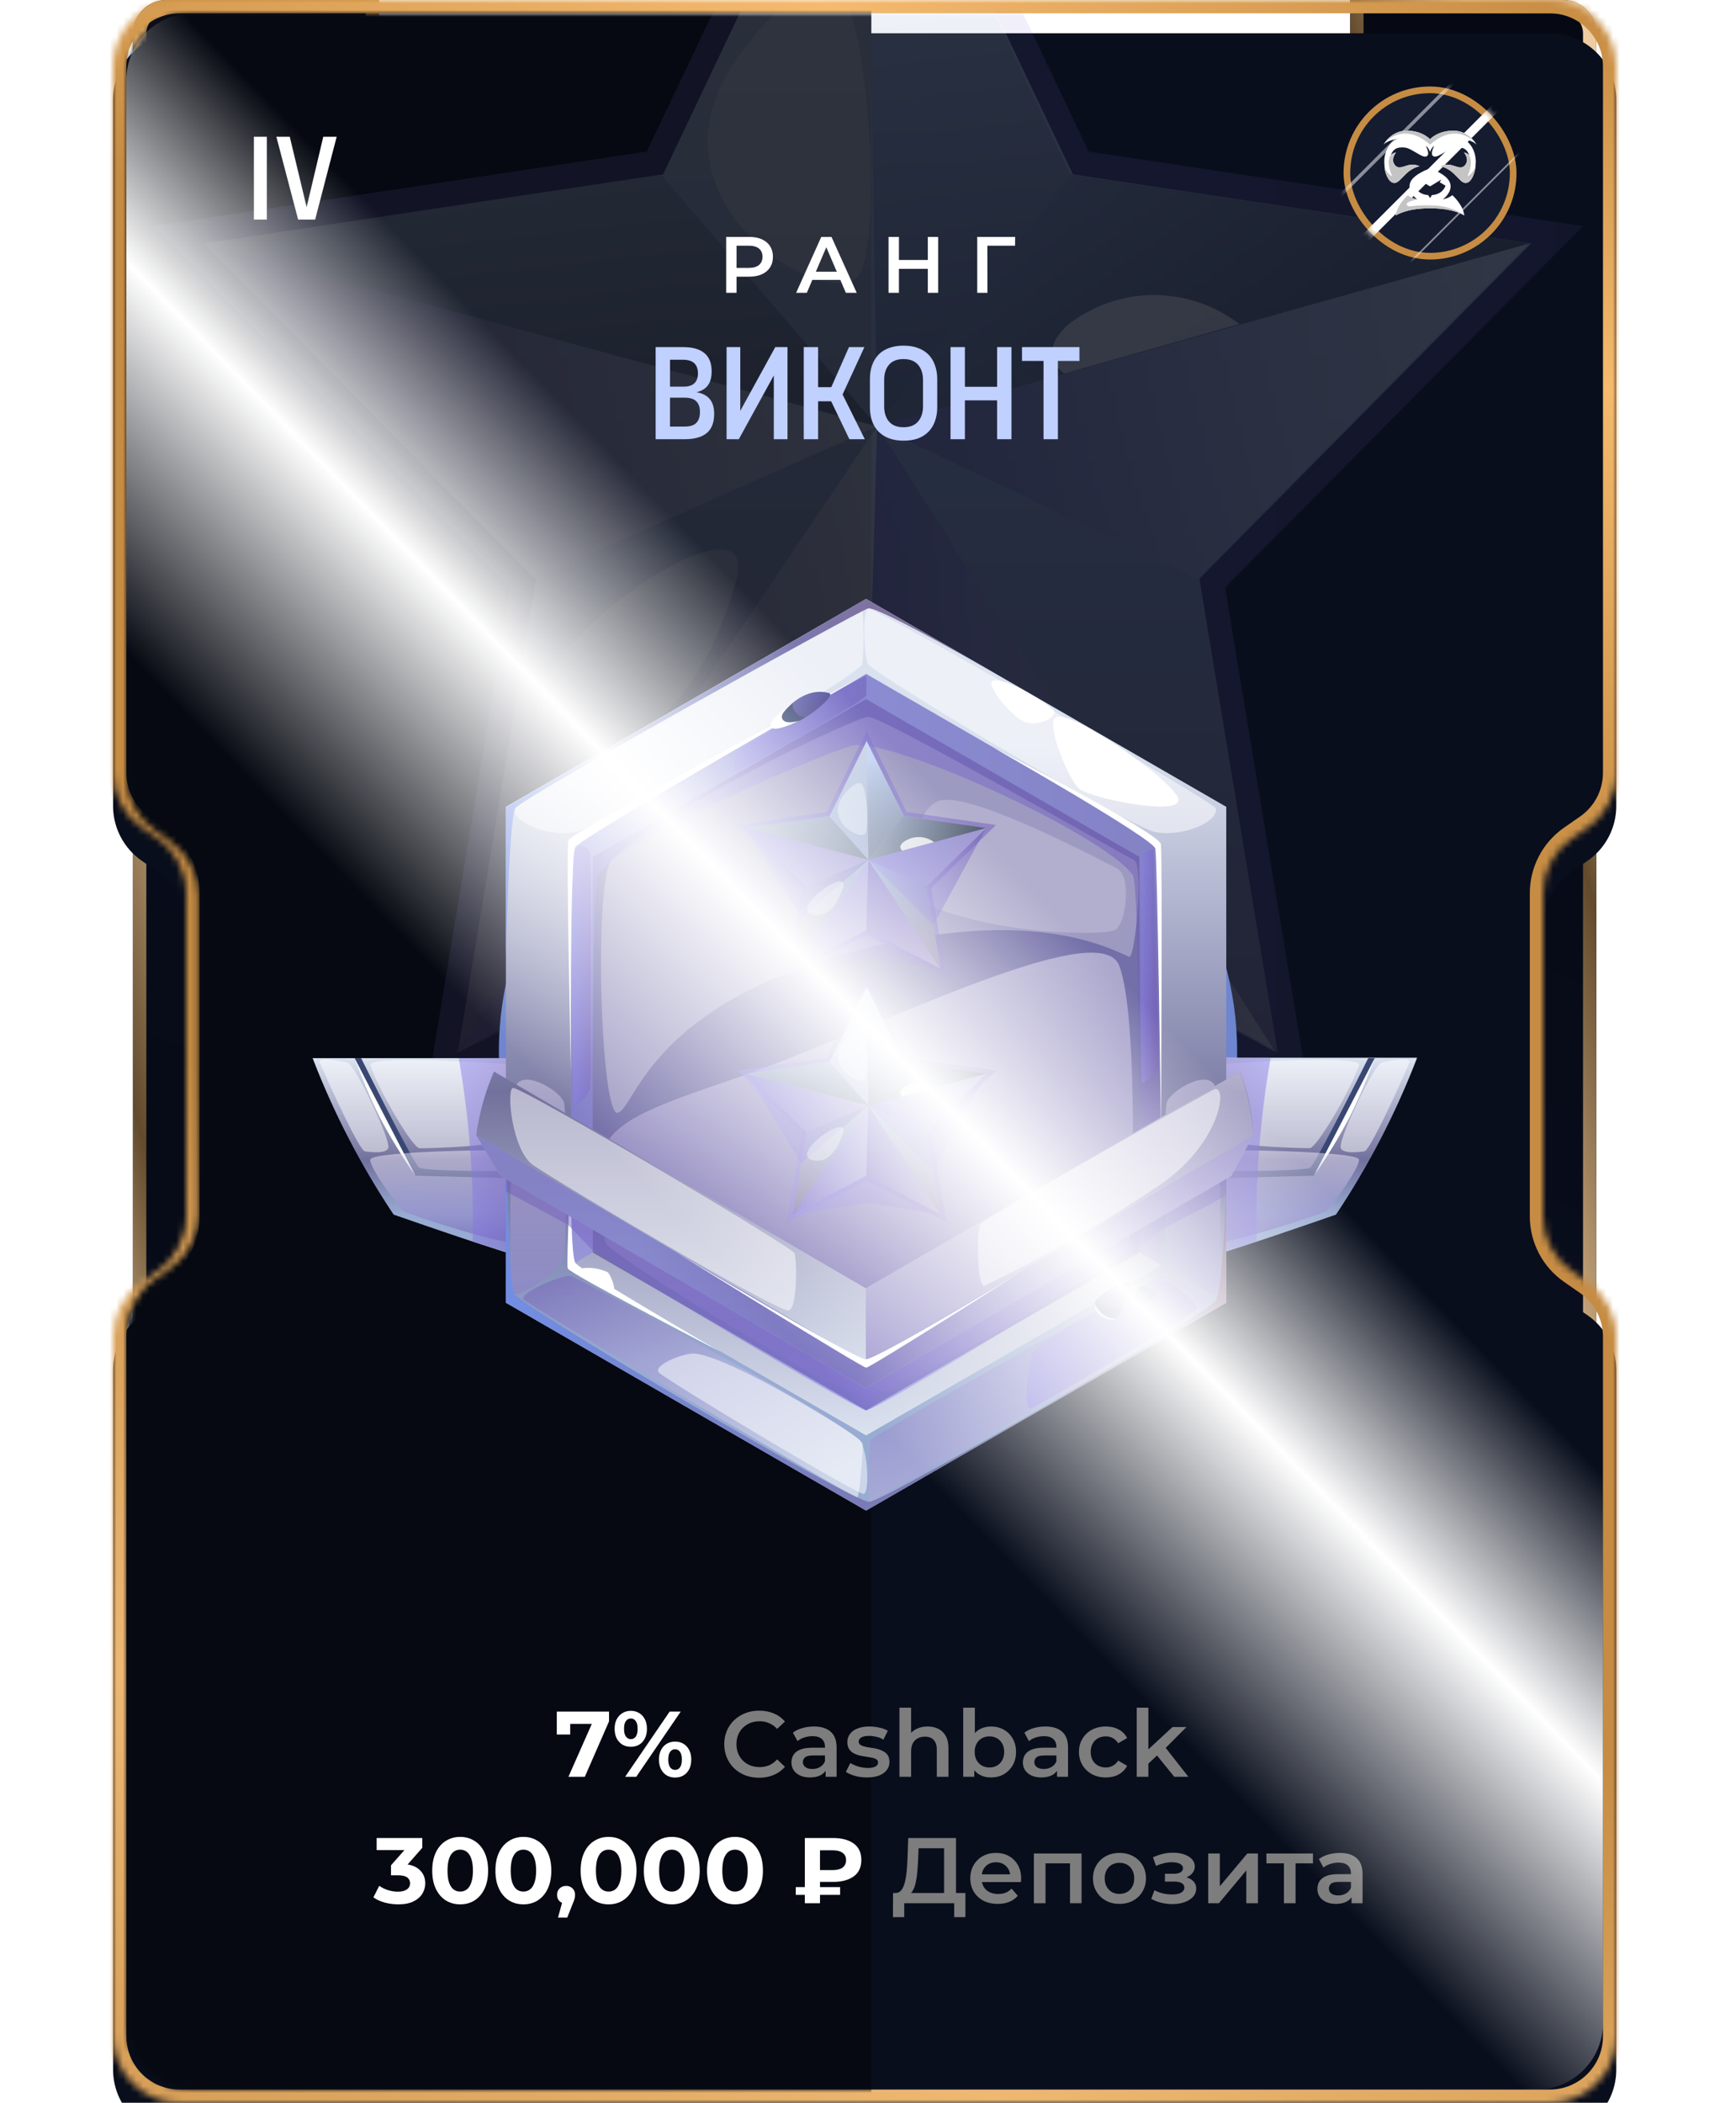<svg width="261" height="316" viewBox="0 0 261 316" fill="none" xmlns="http://www.w3.org/2000/svg">
<g filter="url(#filter0_b_6297_50505)">
<path d="M25 302.983C22.239 302.983 20 300.745 20 297.983L20 5C20 2.238 22.239 -0 25 -0L57 -0L57 302.983L25 302.983Z" fill="url(#paint0_linear_6297_50505)"/>
<path d="M25 301.983C22.791 301.983 21 300.193 21 297.983L21 5C21 2.791 22.791 1 25 1L56 1L56 301.983L25 301.983Z" stroke="url(#paint1_linear_6297_50505)" stroke-width="2"/>
</g>
<g filter="url(#filter1_b_6297_50505)">
<path d="M235 -3.53779e-07C237.761 -1.58392e-07 240 2.239 240 5L240 297.984C240 300.745 237.761 302.984 235 302.984L203 302.984L203 -2.61797e-06L235 -3.53779e-07Z" fill="url(#paint2_linear_6297_50505)"/>
<path d="M235 1C237.209 1 239 2.791 239 5L239 297.984C239 300.193 237.209 301.984 235 301.984L204 301.984L204 1L235 1Z" stroke="url(#paint3_linear_6297_50505)" stroke-width="2"/>
</g>
<mask id="path-5-inside-1_6297_50505" fill="white">
<path fill-rule="evenodd" clip-rule="evenodd" d="M17 10C17 4.477 21.477 0 27 0H233C238.523 0 243 4.477 243 10V116.123C243 119.396 241.398 122.462 238.711 124.332L236.289 126.016C233.602 127.885 232 130.952 232 134.225V157V160V182.775C232 186.048 233.602 189.115 236.289 190.984L238.711 192.668C241.398 194.538 243 197.604 243 200.877V306C243 311.523 238.523 316 233 316H27C21.477 316 17 311.523 17 306V200.877C17 197.604 18.602 194.538 21.289 192.668L23.711 190.984C26.398 189.115 28 186.048 28 182.775L28 160V157L28 134.225C28 130.952 26.398 127.885 23.711 126.016L21.289 124.332C18.602 122.462 17 119.396 17 116.123V10Z"/>
</mask>
<g filter="url(#filter2_i_6297_50505)">
<path fill-rule="evenodd" clip-rule="evenodd" d="M17 10C17 4.477 21.477 0 27 0H233C238.523 0 243 4.477 243 10V116.123C243 119.396 241.398 122.462 238.711 124.332L236.289 126.016C233.602 127.885 232 130.952 232 134.225V157V160V182.775C232 186.048 233.602 189.115 236.289 190.984L238.711 192.668C241.398 194.538 243 197.604 243 200.877V306C243 311.523 238.523 316 233 316H27C21.477 316 17 311.523 17 306V200.877C17 197.604 18.602 194.538 21.289 192.668L23.711 190.984C26.398 189.115 28 186.048 28 182.775L28 160V157L28 134.225C28 130.952 26.398 127.885 23.711 126.016L21.289 124.332C18.602 122.462 17 119.396 17 116.123V10Z" fill="#090E1C"/>
</g>
<path d="M28 160H30H28ZM28 157H26H28ZM21.289 124.332L22.431 122.69L21.289 124.332ZM21.289 192.668L20.147 191.026L21.289 192.668ZM238.711 192.668L237.569 194.31L238.711 192.668ZM23.711 126.016L22.569 127.658L23.711 126.016ZM236.289 126.016L235.147 124.374L236.289 126.016ZM238.711 124.332L239.853 125.974L238.711 124.332ZM236.289 190.984L237.431 189.342L236.289 190.984ZM23.711 190.984L24.853 192.626L23.711 190.984ZM233 -2H27V2H233V-2ZM245 116.123V10H241V116.123H245ZM237.431 127.658L239.853 125.974L237.569 122.69L235.147 124.374L237.431 127.658ZM234 157V134.225H230V157H234ZM234 160V157H230V160H234ZM234 182.775V160H230V182.775H234ZM239.853 191.026L237.431 189.342L235.147 192.626L237.569 194.31L239.853 191.026ZM245 306V200.877H241V306H245ZM27 318H233V314H27V318ZM15 200.877V306H19V200.877H15ZM22.431 194.31L24.853 192.626L22.569 189.342L20.147 191.026L22.431 194.31ZM30 182.775L30 160H26L26 182.775H30ZM30 160V157H26V160H30ZM30 157L30 134.225H26L26 157H30ZM24.853 124.374L22.431 122.69L20.147 125.974L22.569 127.658L24.853 124.374ZM15 10V116.123H19V10H15ZM22.431 122.69C20.282 121.194 19 118.741 19 116.123H15C15 120.051 16.923 123.73 20.147 125.974L22.431 122.69ZM19 200.877C19 198.259 20.282 195.806 22.431 194.31L20.147 191.026C16.923 193.27 15 196.949 15 200.877H19ZM27 314C22.582 314 19 310.418 19 306H15C15 312.627 20.373 318 27 318V314ZM241 306C241 310.418 237.418 314 233 314V318C239.627 318 245 312.627 245 306H241ZM237.569 194.31C239.718 195.806 241 198.259 241 200.877H245C245 196.949 243.077 193.27 239.853 191.026L237.569 194.31ZM30 134.225C30 130.297 28.077 126.618 24.853 124.374L22.569 127.658C24.718 129.153 26 131.606 26 134.225H30ZM235.147 124.374C231.923 126.618 230 130.297 230 134.225H234C234 131.606 235.282 129.153 237.431 127.658L235.147 124.374ZM241 116.123C241 118.741 239.718 121.194 237.569 122.69L239.853 125.974C243.077 123.73 245 120.051 245 116.123H241ZM230 182.775C230 186.703 231.923 190.382 235.147 192.626L237.431 189.342C235.282 187.847 234 185.394 234 182.775H230ZM27 -2C20.373 -2 15 3.373 15 10H19C19 5.582 22.582 2 27 2V-2ZM24.853 192.626C28.077 190.382 30 186.703 30 182.775H26C26 185.394 24.718 187.847 22.569 189.342L24.853 192.626ZM233 2C237.418 2 241 5.582 241 10H245C245 3.373 239.627 -2 233 -2V2Z" fill="url(#paint4_linear_6297_50505)" mask="url(#path-5-inside-1_6297_50505)"/>
<mask id="mask0_6297_50505" style="mask-type:alpha" maskUnits="userSpaceOnUse" x="19" y="2" width="222" height="312">
<path fill-rule="evenodd" clip-rule="evenodd" d="M19 12C19 6.477 23.477 2 29 2H231C236.523 2 241 6.477 241 12V116.602C241 119.867 239.406 122.927 236.73 124.798L234.465 126.382C231.789 128.253 230.195 131.312 230.195 134.577V157.013V159.975V182.41C230.195 185.675 231.789 188.735 234.465 190.606L236.73 192.19C239.406 194.061 241 197.12 241 200.385V304C241 309.523 236.523 314 231 314H29C23.477 314 19 309.523 19 304V200.386C19 197.121 20.594 194.062 23.27 192.191L25.537 190.606C28.213 188.735 29.807 185.675 29.807 182.41L29.807 157.013L29.807 134.577C29.807 131.312 28.213 128.253 25.537 126.382L23.27 124.796C20.594 122.925 19 119.866 19 116.601V12Z" fill="#090E1C"/>
</mask>
<g mask="url(#mask0_6297_50505)">
<rect x="18" y="317" width="317" height="113" transform="rotate(-90 18 317)" fill="#060911"/>
<g style="mix-blend-mode:hard-light" opacity="0.2">
<path style="mix-blend-mode:multiply" opacity="0.5" d="M130.461 128.767L64.028 165L76.73 88.281L23 33.972L97.244 22.767L130.461 -47L163.677 22.767L238 33.972L184.191 88.281L196.894 165L130.461 128.767Z" fill="url(#paint5_linear_6297_50505)"/>
<path d="M230.195 36.59L194.375 31.192L184.591 29.72L161.316 26.203L130.467 -38.575L99.696 26.203L30.738 36.59L80.603 86.973L68.847 158.13L130.467 124.514L192.087 158.13L180.331 86.973L230.195 36.59Z" fill="url(#paint6_linear_6297_50505)"/>
<path style="mix-blend-mode:multiply" opacity="0.5" d="M30.43 36.591L131.894 64.072L80.294 86.974L30.43 36.591Z" fill="url(#paint7_linear_6297_50505)"/>
<path style="mix-blend-mode:multiply" opacity="0.5" d="M229.875 36.591L131.883 64.072L180.011 86.974L229.875 36.591Z" fill="url(#paint8_linear_6297_50505)"/>
<path style="mix-blend-mode:multiply" opacity="0.5" d="M130.144 124.516L131.88 64.073L68.445 158.132L130.144 124.516Z" fill="url(#paint9_linear_6297_50505)"/>
<path style="mix-blend-mode:multiply" opacity="0.5" d="M191.772 158.132L131.888 64.073L130.152 124.516L191.772 158.132Z" fill="url(#paint10_linear_6297_50505)"/>
<path style="mix-blend-mode:color-dodge" opacity="0.5" d="M130.152 -38.575L131.888 64.071L160.923 26.203L130.152 -38.575Z" fill="url(#paint11_linear_6297_50505)"/>
<path style="mix-blend-mode:color-dodge" opacity="0.5" d="M229.875 36.59L131.883 64.072L160.918 26.203L229.875 36.59Z" fill="url(#paint12_linear_6297_50505)"/>
<path style="mix-blend-mode:color-dodge" opacity="0.5" d="M229.875 36.59L131.883 64.072L160.918 26.203L229.875 36.59Z" fill="url(#paint13_linear_6297_50505)"/>
<path style="mix-blend-mode:color-dodge" opacity="0.5" d="M99.309 26.203L131.894 64.072L30.43 36.59L99.309 26.203Z" fill="url(#paint14_linear_6297_50505)"/>
<g style="mix-blend-mode:color-dodge" opacity="0.8">
<path d="M160.686 48.697C155.558 53.195 159.976 56.14 159.976 56.14L186.328 48.697C182.614 45.86 178.121 44.33 173.507 44.33C168.894 44.33 164.401 45.86 160.686 48.697Z" fill="white"/>
</g>
<path style="mix-blend-mode:multiply" opacity="0.5" d="M68.848 158.131C68.848 158.131 115.556 135.312 130.468 128.932L192.246 158.131L130.626 124.516L68.848 158.131Z" fill="url(#paint15_linear_6297_50505)"/>
<g style="mix-blend-mode:soft-light" opacity="0.4">
<path d="M107.498 14.998C100.95 33.809 125.961 46.978 129.274 41.17C132.588 35.363 130.537 3.056 126.276 -1.36C122.016 -5.777 110.181 7.309 107.498 14.998Z" fill="#F7FFFF"/>
</g>
<g style="mix-blend-mode:soft-light" opacity="0.4">
<path d="M87.068 111.592C100.402 113.392 107.818 97.77 110.737 87.055C115.077 69.634 63.003 108.157 87.068 111.592Z" fill="#F7FFFF"/>
</g>
</g>
</g>
<g filter="url(#filter3_f_6297_50505)">
<ellipse cx="130.5" cy="158" rx="55.5" ry="52" fill="#6E85CF"/>
</g>
<path d="M102.694 52.16C105.56 52.16 106.994 53.373 106.994 55.8C106.994 56.693 106.807 57.393 106.434 57.9C106.06 58.407 105.494 58.753 104.734 58.94C105.627 59.1 106.287 59.447 106.714 59.98C107.154 60.5 107.374 61.24 107.374 62.2C107.374 63.493 107 64.453 106.254 65.08C105.507 65.693 104.407 66 102.954 66H98.573V52.16H102.694ZM102.954 64.1C103.74 64.1 104.314 63.92 104.674 63.56C105.047 63.2 105.234 62.64 105.234 61.88C105.234 61.2 105.054 60.68 104.694 60.32C104.347 59.947 103.754 59.76 102.914 59.76H100.734V64.1H102.954ZM100.734 58.1H102.794C103.514 58.1 104.047 57.933 104.394 57.6C104.754 57.253 104.934 56.76 104.934 56.12C104.934 54.747 104.187 54.06 102.694 54.06H100.734V58.1ZM116.558 52.16H118.398V66H116.338V56.42L111.078 66H109.238V52.16H111.298V61.74L116.558 52.16ZM127.639 52.16H129.959L126.679 59.28L130.019 66H127.699L124.959 60.3L122.999 60.3V66H120.839V52.16H122.999V58.18H124.979L127.639 52.16ZM135.85 51.94C136.676 51.94 137.403 52.06 138.03 52.3C138.656 52.527 139.183 52.86 139.61 53.3C140.036 53.74 140.356 54.273 140.57 54.9C140.796 55.513 140.91 56.2 140.91 56.96V61.18C140.91 61.953 140.796 62.653 140.57 63.28C140.356 63.893 140.036 64.42 139.61 64.86C139.183 65.3 138.656 65.64 138.03 65.88C137.403 66.107 136.676 66.22 135.85 66.22H135.83C135.016 66.22 134.29 66.1 133.65 65.86C133.023 65.62 132.496 65.28 132.07 64.84C131.643 64.4 131.323 63.873 131.11 63.26C130.896 62.633 130.79 61.94 130.79 61.18V56.96C130.79 56.2 130.896 55.513 131.11 54.9C131.336 54.273 131.656 53.74 132.07 53.3C132.496 52.86 133.023 52.527 133.65 52.3C134.29 52.06 135.016 51.94 135.83 51.94H135.85ZM135.85 64.2C136.81 64.2 137.536 63.913 138.03 63.34C138.523 62.767 138.77 62.007 138.77 61.06V57.08C138.77 56.147 138.523 55.393 138.03 54.82C137.536 54.247 136.81 53.96 135.85 53.96H135.83C134.87 53.96 134.143 54.247 133.65 54.82C133.17 55.393 132.93 56.147 132.93 57.08V61.06C132.93 62.007 133.17 62.767 133.65 63.34C134.143 63.913 134.87 64.2 135.83 64.2H135.85ZM149.909 58.12V52.16H152.069V66H149.909V60.16H145.069V66H142.909V52.16H145.069V58.12H149.909ZM162.291 52.16V54.24L159.051 54.24V66H156.891V54.24H153.651V52.16H162.291Z" fill="#C0D0FF"/>
<path d="M109.176 44V35.6H112.632C113.376 35.6 114.012 35.72 114.54 35.96C115.076 36.2 115.488 36.544 115.776 36.992C116.064 37.44 116.208 37.972 116.208 38.588C116.208 39.204 116.064 39.736 115.776 40.184C115.488 40.632 115.076 40.976 114.54 41.216C114.012 41.456 113.376 41.576 112.632 41.576H110.04L110.736 40.844V44H109.176ZM110.736 41.012L110.04 40.256H112.56C113.248 40.256 113.764 40.112 114.108 39.824C114.46 39.528 114.636 39.116 114.636 38.588C114.636 38.052 114.46 37.64 114.108 37.352C113.764 37.064 113.248 36.92 112.56 36.92H110.04L110.736 36.152V41.012ZM119.694 44L123.474 35.6H125.01L128.802 44H127.17L123.918 36.428H124.542L121.302 44H119.694ZM121.434 42.056L121.854 40.832H126.39L126.81 42.056H121.434ZM139.494 35.6H141.054V44H139.494V35.6ZM135.15 44H133.59V35.6H135.15V44ZM139.614 40.4H135.018V39.068H139.614V40.4ZM146.922 44V35.6H152.622L152.61 36.92H148.086L148.446 36.548L148.458 44H146.922Z" fill="white"/>
<path d="M59.877 286.168C59.196 286.168 58.519 286.079 57.847 285.902C57.175 285.715 56.606 285.454 56.139 285.118L57.021 283.382C57.395 283.653 57.829 283.867 58.323 284.026C58.818 284.185 59.317 284.264 59.821 284.264C60.391 284.264 60.839 284.152 61.165 283.928C61.492 283.704 61.655 283.396 61.655 283.004C61.655 282.631 61.511 282.337 61.221 282.122C60.932 281.907 60.465 281.8 59.821 281.8H58.785V280.302L61.515 277.208L61.767 278.02H56.629V276.2H63.489V277.67L60.773 280.764L59.625 280.106H60.283C61.487 280.106 62.397 280.377 63.013 280.918C63.629 281.459 63.937 282.155 63.937 283.004C63.937 283.555 63.793 284.073 63.503 284.558C63.214 285.034 62.771 285.421 62.173 285.72C61.576 286.019 60.811 286.168 59.877 286.168ZM69.184 286.168C68.382 286.168 67.663 285.972 67.028 285.58C66.394 285.179 65.894 284.6 65.531 283.844C65.166 283.088 64.984 282.173 64.984 281.1C64.984 280.027 65.166 279.112 65.531 278.356C65.894 277.6 66.394 277.026 67.028 276.634C67.663 276.233 68.382 276.032 69.184 276.032C69.996 276.032 70.715 276.233 71.341 276.634C71.975 277.026 72.475 277.6 72.838 278.356C73.203 279.112 73.385 280.027 73.385 281.1C73.385 282.173 73.203 283.088 72.838 283.844C72.475 284.6 71.975 285.179 71.341 285.58C70.715 285.972 69.996 286.168 69.184 286.168ZM69.184 284.25C69.567 284.25 69.898 284.143 70.178 283.928C70.468 283.713 70.692 283.373 70.85 282.906C71.019 282.439 71.103 281.837 71.103 281.1C71.103 280.363 71.019 279.761 70.85 279.294C70.692 278.827 70.468 278.487 70.178 278.272C69.898 278.057 69.567 277.95 69.184 277.95C68.811 277.95 68.48 278.057 68.191 278.272C67.91 278.487 67.686 278.827 67.519 279.294C67.36 279.761 67.281 280.363 67.281 281.1C67.281 281.837 67.36 282.439 67.519 282.906C67.686 283.373 67.91 283.713 68.191 283.928C68.48 284.143 68.811 284.25 69.184 284.25ZM78.686 286.168C77.884 286.168 77.165 285.972 76.53 285.58C75.896 285.179 75.396 284.6 75.032 283.844C74.668 283.088 74.486 282.173 74.486 281.1C74.486 280.027 74.668 279.112 75.032 278.356C75.396 277.6 75.896 277.026 76.53 276.634C77.165 276.233 77.884 276.032 78.686 276.032C79.498 276.032 80.217 276.233 80.842 276.634C81.477 277.026 81.976 277.6 82.34 278.356C82.704 279.112 82.886 280.027 82.886 281.1C82.886 282.173 82.704 283.088 82.34 283.844C81.976 284.6 81.477 285.179 80.842 285.58C80.217 285.972 79.498 286.168 78.686 286.168ZM78.686 284.25C79.069 284.25 79.4 284.143 79.68 283.928C79.97 283.713 80.194 283.373 80.352 282.906C80.52 282.439 80.604 281.837 80.604 281.1C80.604 280.363 80.52 279.761 80.352 279.294C80.194 278.827 79.97 278.487 79.68 278.272C79.4 278.057 79.069 277.95 78.686 277.95C78.313 277.95 77.982 278.057 77.692 278.272C77.412 278.487 77.188 278.827 77.02 279.294C76.862 279.761 76.782 280.363 76.782 281.1C76.782 281.837 76.862 282.439 77.02 282.906C77.188 283.373 77.412 283.713 77.692 283.928C77.982 284.143 78.313 284.25 78.686 284.25ZM83.895 288.156L84.819 284.796L85.127 286.056C84.725 286.056 84.394 285.939 84.133 285.706C83.881 285.473 83.755 285.151 83.755 284.74C83.755 284.329 83.885 284.003 84.147 283.76C84.408 283.517 84.73 283.396 85.113 283.396C85.505 283.396 85.827 283.522 86.079 283.774C86.331 284.017 86.457 284.339 86.457 284.74C86.457 284.861 86.447 284.983 86.429 285.104C86.41 285.216 86.373 285.356 86.317 285.524C86.27 285.683 86.191 285.888 86.079 286.14L85.281 288.156H83.895ZM91.497 286.168C90.694 286.168 89.976 285.972 89.341 285.58C88.706 285.179 88.207 284.6 87.843 283.844C87.479 283.088 87.297 282.173 87.297 281.1C87.297 280.027 87.479 279.112 87.843 278.356C88.207 277.6 88.706 277.026 89.341 276.634C89.976 276.233 90.694 276.032 91.497 276.032C92.309 276.032 93.028 276.233 93.653 276.634C94.288 277.026 94.787 277.6 95.151 278.356C95.515 279.112 95.697 280.027 95.697 281.1C95.697 282.173 95.515 283.088 95.151 283.844C94.787 284.6 94.288 285.179 93.653 285.58C93.028 285.972 92.309 286.168 91.497 286.168ZM91.497 284.25C91.88 284.25 92.211 284.143 92.491 283.928C92.78 283.713 93.004 283.373 93.163 282.906C93.331 282.439 93.415 281.837 93.415 281.1C93.415 280.363 93.331 279.761 93.163 279.294C93.004 278.827 92.78 278.487 92.491 278.272C92.211 278.057 91.88 277.95 91.497 277.95C91.124 277.95 90.792 278.057 90.503 278.272C90.223 278.487 89.999 278.827 89.831 279.294C89.672 279.761 89.593 280.363 89.593 281.1C89.593 281.837 89.672 282.439 89.831 282.906C89.999 283.373 90.223 283.713 90.503 283.928C90.792 284.143 91.124 284.25 91.497 284.25ZM100.999 286.168C100.196 286.168 99.478 285.972 98.843 285.58C98.208 285.179 97.709 284.6 97.345 283.844C96.981 283.088 96.799 282.173 96.799 281.1C96.799 280.027 96.981 279.112 97.345 278.356C97.709 277.6 98.208 277.026 98.843 276.634C99.478 276.233 100.196 276.032 100.999 276.032C101.811 276.032 102.53 276.233 103.155 276.634C103.79 277.026 104.289 277.6 104.653 278.356C105.017 279.112 105.199 280.027 105.199 281.1C105.199 282.173 105.017 283.088 104.653 283.844C104.289 284.6 103.79 285.179 103.155 285.58C102.53 285.972 101.811 286.168 100.999 286.168ZM100.999 284.25C101.382 284.25 101.713 284.143 101.993 283.928C102.282 283.713 102.506 283.373 102.665 282.906C102.833 282.439 102.917 281.837 102.917 281.1C102.917 280.363 102.833 279.761 102.665 279.294C102.506 278.827 102.282 278.487 101.993 278.272C101.713 278.057 101.382 277.95 100.999 277.95C100.626 277.95 100.294 278.057 100.005 278.272C99.725 278.487 99.501 278.827 99.333 279.294C99.174 279.761 99.095 280.363 99.095 281.1C99.095 281.837 99.174 282.439 99.333 282.906C99.501 283.373 99.725 283.713 100.005 283.928C100.294 284.143 100.626 284.25 100.999 284.25ZM110.501 286.168C109.698 286.168 108.98 285.972 108.345 285.58C107.71 285.179 107.211 284.6 106.847 283.844C106.483 283.088 106.301 282.173 106.301 281.1C106.301 280.027 106.483 279.112 106.847 278.356C107.211 277.6 107.71 277.026 108.345 276.634C108.98 276.233 109.698 276.032 110.501 276.032C111.313 276.032 112.032 276.233 112.657 276.634C113.292 277.026 113.791 277.6 114.155 278.356C114.519 279.112 114.701 280.027 114.701 281.1C114.701 282.173 114.519 283.088 114.155 283.844C113.791 284.6 113.292 285.179 112.657 285.58C112.032 285.972 111.313 286.168 110.501 286.168ZM110.501 284.25C110.884 284.25 111.215 284.143 111.495 283.928C111.784 283.713 112.008 283.373 112.167 282.906C112.335 282.439 112.419 281.837 112.419 281.1C112.419 280.363 112.335 279.761 112.167 279.294C112.008 278.827 111.784 278.487 111.495 278.272C111.215 278.057 110.884 277.95 110.501 277.95C110.128 277.95 109.796 278.057 109.507 278.272C109.227 278.487 109.003 278.827 108.835 279.294C108.676 279.761 108.597 280.363 108.597 281.1C108.597 281.837 108.676 282.439 108.835 282.906C109.003 283.373 109.227 283.713 109.507 283.928C109.796 284.143 110.128 284.25 110.501 284.25ZM121 286V276.2H125.242C126.548 276.2 127.584 276.475 128.35 277.026C129.115 277.577 129.498 278.403 129.498 279.504C129.498 280.596 129.115 281.417 128.35 281.968C127.584 282.519 126.548 282.794 125.242 282.794H122.26L123.282 281.786V286H121ZM123.282 282.024L122.26 281.016H125.228C125.853 281.016 126.338 280.89 126.684 280.638C127.029 280.377 127.202 280.003 127.202 279.518C127.202 279.042 127.029 278.678 126.684 278.426C126.338 278.174 125.853 278.048 125.228 278.048H122.26L123.282 276.97V282.024ZM119.642 284.74V283.578H126.306V284.74H119.642Z" fill="white"/>
<path d="M141.938 285.16V277.74H138.102L138.032 279.476C138.004 280.129 137.962 280.75 137.906 281.338C137.859 281.917 137.78 282.444 137.668 282.92C137.565 283.396 137.42 283.793 137.234 284.11C137.047 284.427 136.818 284.637 136.548 284.74L134.588 284.46C134.942 284.479 135.232 284.357 135.456 284.096C135.689 283.835 135.871 283.471 136.002 283.004C136.132 282.537 136.23 281.991 136.296 281.366C136.361 280.731 136.408 280.045 136.436 279.308L136.548 276.2H143.73V285.16H141.938ZM134.252 288.086L134.266 284.46H145.144V288.086H143.464V286H135.946V288.086H134.252ZM150.011 286.098C149.18 286.098 148.452 285.935 147.827 285.608C147.211 285.272 146.73 284.815 146.385 284.236C146.049 283.657 145.881 282.999 145.881 282.262C145.881 281.515 146.044 280.857 146.371 280.288C146.707 279.709 147.164 279.257 147.743 278.93C148.331 278.603 148.998 278.44 149.745 278.44C150.473 278.44 151.121 278.599 151.691 278.916C152.26 279.233 152.708 279.681 153.035 280.26C153.361 280.839 153.525 281.52 153.525 282.304C153.525 282.379 153.52 282.463 153.511 282.556C153.511 282.649 153.506 282.738 153.497 282.822H147.267V281.66H152.573L151.887 282.024C151.896 281.595 151.807 281.217 151.621 280.89C151.434 280.563 151.177 280.307 150.851 280.12C150.533 279.933 150.165 279.84 149.745 279.84C149.315 279.84 148.937 279.933 148.611 280.12C148.293 280.307 148.041 280.568 147.855 280.904C147.677 281.231 147.589 281.618 147.589 282.066V282.346C147.589 282.794 147.691 283.191 147.897 283.536C148.102 283.881 148.391 284.147 148.765 284.334C149.138 284.521 149.567 284.614 150.053 284.614C150.473 284.614 150.851 284.549 151.187 284.418C151.523 284.287 151.821 284.082 152.083 283.802L153.021 284.88C152.685 285.272 152.26 285.575 151.747 285.79C151.243 285.995 150.664 286.098 150.011 286.098ZM155.439 286V278.524H162.607V286H160.871V279.602L161.277 280.008H156.783L157.189 279.602V286H155.439ZM168.3 286.098C167.535 286.098 166.853 285.935 166.256 285.608C165.659 285.272 165.187 284.815 164.842 284.236C164.497 283.657 164.324 282.999 164.324 282.262C164.324 281.515 164.497 280.857 164.842 280.288C165.187 279.709 165.659 279.257 166.256 278.93C166.853 278.603 167.535 278.44 168.3 278.44C169.075 278.44 169.761 278.603 170.358 278.93C170.965 279.257 171.436 279.705 171.772 280.274C172.117 280.843 172.29 281.506 172.29 282.262C172.29 282.999 172.117 283.657 171.772 284.236C171.436 284.815 170.965 285.272 170.358 285.608C169.761 285.935 169.075 286.098 168.3 286.098ZM168.3 284.6C168.729 284.6 169.112 284.507 169.448 284.32C169.784 284.133 170.045 283.863 170.232 283.508C170.428 283.153 170.526 282.738 170.526 282.262C170.526 281.777 170.428 281.361 170.232 281.016C170.045 280.661 169.784 280.391 169.448 280.204C169.112 280.017 168.734 279.924 168.314 279.924C167.885 279.924 167.502 280.017 167.166 280.204C166.839 280.391 166.578 280.661 166.382 281.016C166.186 281.361 166.088 281.777 166.088 282.262C166.088 282.738 166.186 283.153 166.382 283.508C166.578 283.863 166.839 284.133 167.166 284.32C167.502 284.507 167.88 284.6 168.3 284.6ZM176.275 286.126C176.966 286.126 177.577 286.028 178.109 285.832C178.651 285.636 179.075 285.365 179.383 285.02C179.691 284.665 179.845 284.259 179.845 283.802C179.845 283.233 179.607 282.785 179.131 282.458C178.655 282.122 178.002 281.954 177.171 281.954L177.115 282.332C177.601 282.332 178.03 282.253 178.403 282.094C178.786 281.935 179.085 281.716 179.299 281.436C179.523 281.147 179.635 280.825 179.635 280.47C179.635 280.041 179.481 279.667 179.173 279.35C178.865 279.033 178.445 278.79 177.913 278.622C177.381 278.454 176.775 278.384 176.093 278.412C175.645 278.421 175.193 278.487 174.735 278.608C174.287 278.72 173.825 278.883 173.349 279.098L173.797 280.386C174.208 280.209 174.609 280.073 175.001 279.98C175.403 279.887 175.79 279.84 176.163 279.84C176.518 279.84 176.821 279.877 177.073 279.952C177.325 280.017 177.517 280.12 177.647 280.26C177.787 280.391 177.857 280.545 177.857 280.722C177.857 280.899 177.801 281.053 177.689 281.184C177.577 281.315 177.414 281.413 177.199 281.478C176.994 281.543 176.742 281.576 176.443 281.576H175.141V282.752H176.583C177.059 282.752 177.423 282.831 177.675 282.99C177.937 283.139 178.067 283.363 178.067 283.662C178.067 283.867 177.988 284.049 177.829 284.208C177.68 284.367 177.465 284.488 177.185 284.572C176.905 284.647 176.569 284.684 176.177 284.684C175.72 284.684 175.263 284.628 174.805 284.516C174.348 284.404 173.937 284.245 173.573 284.04L173.083 285.342C173.531 285.594 174.031 285.79 174.581 285.93C175.141 286.061 175.706 286.126 176.275 286.126ZM181.648 286V278.524H183.398V283.452L187.528 278.524H189.124V286H187.374V281.072L183.258 286H181.648ZM193.032 286V279.588L193.438 280.008H190.4V278.524H197.4V280.008H194.376L194.782 279.588V286H193.032ZM203.205 286V284.488L203.107 284.166V281.52C203.107 281.007 202.953 280.61 202.645 280.33C202.337 280.041 201.87 279.896 201.245 279.896C200.825 279.896 200.41 279.961 199.999 280.092C199.598 280.223 199.257 280.405 198.977 280.638L198.291 279.364C198.692 279.056 199.168 278.827 199.719 278.678C200.279 278.519 200.858 278.44 201.455 278.44C202.538 278.44 203.373 278.701 203.961 279.224C204.558 279.737 204.857 280.535 204.857 281.618V286H203.205ZM200.853 286.098C200.293 286.098 199.803 286.005 199.383 285.818C198.963 285.622 198.636 285.356 198.403 285.02C198.179 284.675 198.067 284.287 198.067 283.858C198.067 283.438 198.165 283.06 198.361 282.724C198.566 282.388 198.898 282.122 199.355 281.926C199.812 281.73 200.419 281.632 201.175 281.632H203.345V282.794H201.301C200.704 282.794 200.302 282.892 200.097 283.088C199.892 283.275 199.789 283.508 199.789 283.788C199.789 284.105 199.915 284.357 200.167 284.544C200.419 284.731 200.769 284.824 201.217 284.824C201.646 284.824 202.029 284.726 202.365 284.53C202.71 284.334 202.958 284.045 203.107 283.662L203.401 284.712C203.233 285.151 202.93 285.491 202.491 285.734C202.062 285.977 201.516 286.098 200.853 286.098Z" fill="#7D7D7D"/>
<path d="M85.461 267L89.409 258.068L89.997 259.048H84.719L85.727 257.984V260.644H83.711V257.2H91.565V258.67L87.925 267H85.461ZM93.988 267L100.68 257.2H102.346L95.654 267H93.988ZM94.842 262.492C94.366 262.492 93.946 262.385 93.582 262.17C93.218 261.946 92.929 261.633 92.714 261.232C92.509 260.821 92.406 260.341 92.406 259.79C92.406 259.239 92.509 258.763 92.714 258.362C92.929 257.961 93.218 257.648 93.582 257.424C93.946 257.2 94.366 257.088 94.842 257.088C95.318 257.088 95.738 257.2 96.102 257.424C96.466 257.648 96.751 257.961 96.956 258.362C97.162 258.763 97.264 259.239 97.264 259.79C97.264 260.341 97.162 260.821 96.956 261.232C96.751 261.633 96.466 261.946 96.102 262.17C95.738 262.385 95.318 262.492 94.842 262.492ZM94.842 261.344C95.15 261.344 95.398 261.218 95.584 260.966C95.771 260.705 95.864 260.313 95.864 259.79C95.864 259.267 95.771 258.88 95.584 258.628C95.398 258.367 95.15 258.236 94.842 258.236C94.544 258.236 94.296 258.367 94.1 258.628C93.914 258.88 93.82 259.267 93.82 259.79C93.82 260.303 93.914 260.691 94.1 260.952C94.296 261.213 94.544 261.344 94.842 261.344ZM101.492 267.112C101.026 267.112 100.606 267.005 100.232 266.79C99.868 266.566 99.584 266.253 99.378 265.852C99.173 265.441 99.07 264.961 99.07 264.41C99.07 263.859 99.173 263.383 99.378 262.982C99.584 262.581 99.868 262.268 100.232 262.044C100.606 261.82 101.026 261.708 101.492 261.708C101.978 261.708 102.402 261.82 102.766 262.044C103.13 262.268 103.415 262.581 103.62 262.982C103.826 263.383 103.928 263.859 103.928 264.41C103.928 264.961 103.826 265.441 103.62 265.852C103.415 266.253 103.13 266.566 102.766 266.79C102.402 267.005 101.978 267.112 101.492 267.112ZM101.492 265.964C101.8 265.964 102.048 265.838 102.234 265.586C102.421 265.325 102.514 264.933 102.514 264.41C102.514 263.897 102.421 263.509 102.234 263.248C102.048 262.987 101.8 262.856 101.492 262.856C101.194 262.856 100.946 262.987 100.75 263.248C100.564 263.5 100.47 263.887 100.47 264.41C100.47 264.933 100.564 265.325 100.75 265.586C100.946 265.838 101.194 265.964 101.492 265.964Z" fill="white"/>
<path d="M114.123 267.14C113.376 267.14 112.681 267.019 112.037 266.776C111.402 266.524 110.847 266.174 110.371 265.726C109.904 265.269 109.54 264.732 109.279 264.116C109.017 263.5 108.887 262.828 108.887 262.1C108.887 261.372 109.017 260.7 109.279 260.084C109.54 259.468 109.909 258.936 110.385 258.488C110.861 258.031 111.416 257.681 112.051 257.438C112.685 257.186 113.381 257.06 114.137 257.06C114.939 257.06 115.672 257.2 116.335 257.48C116.997 257.751 117.557 258.157 118.015 258.698L116.839 259.804C116.484 259.421 116.087 259.137 115.649 258.95C115.21 258.754 114.734 258.656 114.221 258.656C113.707 258.656 113.236 258.74 112.807 258.908C112.387 259.076 112.018 259.314 111.701 259.622C111.393 259.93 111.15 260.294 110.973 260.714C110.805 261.134 110.721 261.596 110.721 262.1C110.721 262.604 110.805 263.066 110.973 263.486C111.15 263.906 111.393 264.27 111.701 264.578C112.018 264.886 112.387 265.124 112.807 265.292C113.236 265.46 113.707 265.544 114.221 265.544C114.734 265.544 115.21 265.451 115.649 265.264C116.087 265.068 116.484 264.774 116.839 264.382L118.015 265.502C117.557 266.034 116.997 266.44 116.335 266.72C115.672 267 114.935 267.14 114.123 267.14ZM124.128 267V265.488L124.03 265.166V262.52C124.03 262.007 123.876 261.61 123.568 261.33C123.26 261.041 122.793 260.896 122.168 260.896C121.748 260.896 121.333 260.961 120.922 261.092C120.521 261.223 120.18 261.405 119.9 261.638L119.214 260.364C119.615 260.056 120.091 259.827 120.642 259.678C121.202 259.519 121.781 259.44 122.378 259.44C123.461 259.44 124.296 259.701 124.884 260.224C125.481 260.737 125.78 261.535 125.78 262.618V267H124.128ZM121.776 267.098C121.216 267.098 120.726 267.005 120.306 266.818C119.886 266.622 119.559 266.356 119.326 266.02C119.102 265.675 118.99 265.287 118.99 264.858C118.99 264.438 119.088 264.06 119.284 263.724C119.489 263.388 119.821 263.122 120.278 262.926C120.735 262.73 121.342 262.632 122.098 262.632H124.268V263.794H122.224C121.627 263.794 121.225 263.892 121.02 264.088C120.815 264.275 120.712 264.508 120.712 264.788C120.712 265.105 120.838 265.357 121.09 265.544C121.342 265.731 121.692 265.824 122.14 265.824C122.569 265.824 122.952 265.726 123.288 265.53C123.633 265.334 123.881 265.045 124.03 264.662L124.324 265.712C124.156 266.151 123.853 266.491 123.414 266.734C122.985 266.977 122.439 267.098 121.776 267.098ZM130.336 267.098C129.711 267.098 129.109 267.019 128.53 266.86C127.961 266.692 127.508 266.491 127.172 266.258L127.844 264.928C128.18 265.143 128.581 265.32 129.048 265.46C129.515 265.6 129.981 265.67 130.448 265.67C130.999 265.67 131.395 265.595 131.638 265.446C131.89 265.297 132.016 265.096 132.016 264.844C132.016 264.639 131.932 264.485 131.764 264.382C131.596 264.27 131.377 264.186 131.106 264.13C130.835 264.074 130.532 264.023 130.196 263.976C129.869 263.929 129.538 263.869 129.202 263.794C128.875 263.71 128.577 263.593 128.306 263.444C128.035 263.285 127.816 263.075 127.648 262.814C127.48 262.553 127.396 262.207 127.396 261.778C127.396 261.302 127.531 260.891 127.802 260.546C128.073 260.191 128.451 259.921 128.936 259.734C129.431 259.538 130.014 259.44 130.686 259.44C131.19 259.44 131.699 259.496 132.212 259.608C132.725 259.72 133.15 259.879 133.486 260.084L132.814 261.414C132.459 261.199 132.1 261.055 131.736 260.98C131.381 260.896 131.027 260.854 130.672 260.854C130.14 260.854 129.743 260.933 129.482 261.092C129.23 261.251 129.104 261.451 129.104 261.694C129.104 261.918 129.188 262.086 129.356 262.198C129.524 262.31 129.743 262.399 130.014 262.464C130.285 262.529 130.583 262.585 130.91 262.632C131.246 262.669 131.577 262.73 131.904 262.814C132.231 262.898 132.529 263.015 132.8 263.164C133.08 263.304 133.304 263.505 133.472 263.766C133.64 264.027 133.724 264.368 133.724 264.788C133.724 265.255 133.584 265.661 133.304 266.006C133.033 266.351 132.646 266.622 132.142 266.818C131.638 267.005 131.036 267.098 130.336 267.098ZM139.473 259.44C140.07 259.44 140.602 259.557 141.069 259.79C141.545 260.023 141.918 260.383 142.189 260.868C142.46 261.344 142.595 261.96 142.595 262.716V267H140.845V262.94C140.845 262.277 140.686 261.783 140.369 261.456C140.061 261.129 139.627 260.966 139.067 260.966C138.656 260.966 138.292 261.05 137.975 261.218C137.658 261.386 137.41 261.638 137.233 261.974C137.065 262.301 136.981 262.716 136.981 263.22V267H135.231V256.612H136.981V261.54L136.603 260.924C136.864 260.448 137.242 260.084 137.737 259.832C138.241 259.571 138.82 259.44 139.473 259.44ZM148.959 267.098C148.324 267.098 147.76 266.958 147.265 266.678C146.77 266.398 146.378 265.978 146.089 265.418C145.809 264.849 145.669 264.13 145.669 263.262C145.669 262.385 145.814 261.666 146.103 261.106C146.402 260.546 146.798 260.131 147.293 259.86C147.797 259.58 148.352 259.44 148.959 259.44C149.696 259.44 150.345 259.599 150.905 259.916C151.474 260.233 151.922 260.677 152.249 261.246C152.585 261.815 152.753 262.487 152.753 263.262C152.753 264.037 152.585 264.709 152.249 265.278C151.922 265.847 151.474 266.295 150.905 266.622C150.345 266.939 149.696 267.098 148.959 267.098ZM144.815 267V256.612H146.565V261.26L146.425 263.248L146.481 265.236V267H144.815ZM148.763 265.6C149.183 265.6 149.556 265.507 149.883 265.32C150.219 265.133 150.485 264.863 150.681 264.508C150.877 264.153 150.975 263.738 150.975 263.262C150.975 262.777 150.877 262.361 150.681 262.016C150.485 261.661 150.219 261.391 149.883 261.204C149.556 261.017 149.183 260.924 148.763 260.924C148.343 260.924 147.965 261.017 147.629 261.204C147.293 261.391 147.027 261.661 146.831 262.016C146.635 262.361 146.537 262.777 146.537 263.262C146.537 263.738 146.635 264.153 146.831 264.508C147.027 264.863 147.293 265.133 147.629 265.32C147.965 265.507 148.343 265.6 148.763 265.6ZM158.923 267V265.488L158.825 265.166V262.52C158.825 262.007 158.671 261.61 158.363 261.33C158.055 261.041 157.588 260.896 156.963 260.896C156.543 260.896 156.128 260.961 155.717 261.092C155.316 261.223 154.975 261.405 154.695 261.638L154.009 260.364C154.41 260.056 154.886 259.827 155.437 259.678C155.997 259.519 156.576 259.44 157.173 259.44C158.256 259.44 159.091 259.701 159.679 260.224C160.276 260.737 160.575 261.535 160.575 262.618V267H158.923ZM156.571 267.098C156.011 267.098 155.521 267.005 155.101 266.818C154.681 266.622 154.354 266.356 154.121 266.02C153.897 265.675 153.785 265.287 153.785 264.858C153.785 264.438 153.883 264.06 154.079 263.724C154.284 263.388 154.616 263.122 155.073 262.926C155.53 262.73 156.137 262.632 156.893 262.632H159.063V263.794H157.019C156.422 263.794 156.02 263.892 155.815 264.088C155.61 264.275 155.507 264.508 155.507 264.788C155.507 265.105 155.633 265.357 155.885 265.544C156.137 265.731 156.487 265.824 156.935 265.824C157.364 265.824 157.747 265.726 158.083 265.53C158.428 265.334 158.676 265.045 158.825 264.662L159.119 265.712C158.951 266.151 158.648 266.491 158.209 266.734C157.78 266.977 157.234 267.098 156.571 267.098ZM166.265 267.098C165.481 267.098 164.781 266.935 164.165 266.608C163.558 266.272 163.082 265.815 162.737 265.236C162.391 264.657 162.219 263.999 162.219 263.262C162.219 262.515 162.391 261.857 162.737 261.288C163.082 260.709 163.558 260.257 164.165 259.93C164.781 259.603 165.481 259.44 166.265 259.44C166.993 259.44 167.632 259.589 168.183 259.888C168.743 260.177 169.167 260.607 169.457 261.176L168.113 261.96C167.889 261.605 167.613 261.344 167.287 261.176C166.969 261.008 166.624 260.924 166.251 260.924C165.821 260.924 165.434 261.017 165.089 261.204C164.743 261.391 164.473 261.661 164.277 262.016C164.081 262.361 163.983 262.777 163.983 263.262C163.983 263.747 164.081 264.167 164.277 264.522C164.473 264.867 164.743 265.133 165.089 265.32C165.434 265.507 165.821 265.6 166.251 265.6C166.624 265.6 166.969 265.516 167.287 265.348C167.613 265.18 167.889 264.919 168.113 264.564L169.457 265.348C169.167 265.908 168.743 266.342 168.183 266.65C167.632 266.949 166.993 267.098 166.265 267.098ZM172.329 265.334L172.371 263.136L176.277 259.524H178.377L175.059 262.856L174.135 263.626L172.329 265.334ZM170.901 267V256.612H172.651V267H170.901ZM176.543 267L173.813 263.626L174.919 262.226L178.671 267H176.543Z" fill="#7D7D7D"/>
<rect x="202" y="13" width="26" height="26" rx="13" fill="#151C30"/>
<rect x="202.5" y="13.5" width="25" height="25" rx="12.5" stroke="#C68C43"/>
<g style="mix-blend-mode:soft-light">
<mask id="mask1_6297_50505" style="mask-type:alpha" maskUnits="userSpaceOnUse" x="202" y="13" width="26" height="26">
<rect x="202" y="13" width="26" height="26" rx="13" fill="#101520"/>
</mask>
<g mask="url(#mask1_6297_50505)">
<g filter="url(#filter4_f_6297_50505)">
<path d="M198.387 42.666L231.147 9.906" stroke="white" stroke-width="0.52"/>
</g>
<g filter="url(#filter5_f_6297_50505)">
<path d="M193.73 47.32L235.798 5.252" stroke="white" stroke-width="1.3"/>
</g>
<g filter="url(#filter6_f_6297_50505)">
<path d="M193.73 47.32L235.798 5.252" stroke="white" stroke-width="1.3"/>
</g>
<g opacity="0.5" filter="url(#filter7_f_6297_50505)">
<path d="M193.188 37.7L225.947 4.94" stroke="white" stroke-width="0.52"/>
</g>
<g opacity="0.5" filter="url(#filter8_f_6297_50505)">
<path d="M202 49.426L234.76 16.666" stroke="white" stroke-width="0.26"/>
</g>
</g>
</g>
<path d="M218.353 29.332C217.693 29.835 216.932 29.956 216.932 29.956C217.47 29.564 218.51 28.464 217.907 27.271C217.304 26.077 215.001 25.304 215.001 25.304C215.001 25.304 212.699 26.078 212.094 27.271C211.49 28.464 212.531 29.564 213.07 29.956C213.07 29.956 212.308 29.835 211.649 29.331C211.649 29.331 210.033 30.748 209.848 32.39C209.848 32.39 211.324 31.299 215.001 31.299C218.678 31.299 220.155 32.39 220.155 32.39C219.968 30.749 218.353 29.332 218.353 29.332ZM215.271 29.322L215.001 29.77L214.732 29.322C212.996 29.192 212.68 27.896 212.68 27.896L213.543 27.393L213.309 26.983L214.999 28.008L216.692 26.983L216.458 27.393L217.321 27.896C217.321 27.896 217.006 29.192 215.27 29.322H215.271Z" fill="white"/>
<path d="M219.754 20.824C219.754 20.824 221.275 21 222 21.735C222 21.735 220.877 19.635 218.5 19.635C216.123 19.635 215 20.926 215 20.926C215 20.926 213.877 19.635 211.5 19.635C209.124 19.635 208 21.735 208 21.735C208.724 21 210.247 20.824 210.247 20.824C209.04 21.178 208.11 22.62 208.121 24.346C208.131 26.073 208.798 27.31 209.458 27.469C210.117 27.628 210.469 26.995 211.454 26.064C212.438 25.133 213.44 24.986 213.44 24.986C212.447 24.54 211.788 24.8 211.128 25.014C210.469 25.227 209.931 25.302 209.55 24.531C209.17 23.76 209.894 22.914 209.894 22.914C209.485 22.979 209.096 23.305 209.096 23.305C209.467 22.422 209.94 22.18 210.711 22.152C211.481 22.125 211.834 22.329 212.642 22.784C213.449 23.24 214.155 23.769 214.573 23.425C214.991 23.081 214.369 21.92 214.369 21.92C214.824 22.218 215 22.84 215 22.84C215 22.84 215.177 22.218 215.631 21.92C215.631 21.92 215.007 23.081 215.427 23.425C215.847 23.769 216.551 23.239 217.358 22.784C218.166 22.329 218.519 22.125 219.289 22.152C220.06 22.18 220.533 22.424 220.903 23.306C220.903 23.306 220.513 22.981 220.105 22.915C220.105 22.915 220.829 23.761 220.449 24.532C220.068 25.303 219.53 25.229 218.871 25.015C218.211 24.801 217.552 24.541 216.558 24.987C216.558 24.987 217.561 25.136 218.545 26.065C219.529 26.994 219.882 27.626 220.541 27.47C221.201 27.314 221.868 26.076 221.879 24.348C221.889 22.619 220.96 21.178 219.754 20.824Z" fill="white"/>
<path d="M218.503 19.635C216.124 19.635 214.999 20.936 214.999 20.936C214.999 20.936 213.874 19.635 211.495 19.635C209.724 19.635 208.648 20.806 208.215 21.404C209.141 20.495 211.616 18.762 215 21.739C218.385 18.762 220.859 20.495 221.786 21.404C221.35 20.806 220.274 19.635 218.503 19.635Z" fill="#C4C4C4"/>
<path d="M211.094 25.007C210.433 25.221 209.893 25.296 209.512 24.522C209.13 23.748 209.856 22.898 209.856 22.898C209.528 22.951 209.212 23.17 209.1 23.256C208.767 23.812 208.537 24.82 209.319 26.476C209.319 26.476 208.65 26.278 208.129 25.121C208.299 26.437 208.861 27.336 209.419 27.47C210.08 27.627 210.433 26.994 211.42 26.059C212.407 25.124 213.411 24.977 213.411 24.977C212.415 24.531 211.754 24.792 211.094 25.007Z" fill="#C4C4C4"/>
<path d="M220.62 26.475C221.41 24.8 221.167 23.788 220.83 23.236C220.7 23.141 220.405 22.947 220.099 22.898C220.099 22.898 220.825 23.747 220.443 24.521C220.062 25.295 219.523 25.22 218.863 25.006C218.203 24.791 217.542 24.53 216.547 24.978C216.547 24.978 217.551 25.127 218.537 26.059C219.523 26.992 219.876 27.627 220.536 27.47C221.098 27.335 221.666 26.418 221.829 25.08C221.306 26.273 220.62 26.475 220.62 26.475Z" fill="#C4C4C4"/>
<path d="M220.152 32.371C219.559 31.916 218.047 30.979 215.54 30.875C212.211 30.736 211.904 31.279 211.528 30.805C211.152 30.331 213.07 29.964 213.07 29.964C213.07 29.964 212.308 29.843 211.649 29.341C211.649 29.341 210.033 30.754 209.848 32.39C209.848 32.39 211.324 31.302 215.001 31.302C218.678 31.302 220.155 32.39 220.155 32.39C220.154 32.385 220.153 32.377 220.152 32.371Z" fill="#C4C4C4"/>
<path d="M78.684 188.84C78.556 189.295 59.181 182.52 59.181 182.52C54.264 175.155 50.179 167.269 47 159.006H80.08L78.684 188.84Z" fill="url(#paint16_linear_6297_50505)"/>
<path d="M53.312 159.006C53.312 159.006 61.034 174.933 62.459 176.67L79.17 177.111V175.973C79.17 175.973 63.869 176.101 63 175.446C62.131 174.791 54.295 159.006 54.295 159.006H53.312Z" fill="#394773"/>
<path d="M53.312 159.006L62.459 176.67C60.476 173.839 58.672 170.887 57.059 167.831C55.022 163.746 53.312 159.006 53.312 159.006Z" fill="white"/>
<g style="mix-blend-mode:soft-light" opacity="0.5">
<path d="M55.675 160.087C56.971 163.888 62.043 172.556 63.097 172.556C64.151 172.556 76.432 172.343 77.557 170.578C78.683 168.813 79.666 160.272 78.683 160.102C77.7 159.931 55.105 158.322 55.675 160.087Z" fill="white"/>
</g>
<g style="mix-blend-mode:soft-light" opacity="0.5">
<path d="M48.081 159.66C49.663 163.404 54.05 172.898 54.863 173.012C55.675 173.126 58.396 173.467 58.396 172.329C58.396 170.507 53.338 159.902 52.199 159.66C51.059 159.419 47.697 158.75 48.081 159.66Z" fill="white"/>
</g>
<path style="mix-blend-mode:multiply" opacity="0.5" d="M55.663 174.248C55.521 175.43 59.938 181.508 60.664 182.006C61.391 182.504 76.25 187.287 77.219 186.603C78.187 185.92 78.714 173.38 77.902 173.01C77.09 172.64 55.834 172.953 55.663 174.248Z" fill="url(#paint17_linear_6297_50505)"/>
<path style="mix-blend-mode:multiply" opacity="0.5" d="M68.969 159.005C70.567 168.115 71.268 177.358 71.063 186.604L78.685 188.839L80.109 158.948L68.969 159.005Z" fill="url(#paint18_linear_6297_50505)"/>
<path d="M181.3 188.839C181.442 189.295 200.86 182.519 200.86 182.519C205.788 175.139 209.878 167.233 213.055 158.948H179.918L181.3 188.839Z" fill="url(#paint19_linear_6297_50505)"/>
<path d="M206.688 159.006C206.688 159.006 198.952 174.933 197.542 176.67L180.816 177.111V175.973C180.816 175.973 196.131 176.101 197 175.446C197.869 174.791 205.705 159.006 205.705 159.006H206.688Z" fill="#394773"/>
<path d="M206.689 159.006L197.543 176.67C199.525 173.841 201.323 170.889 202.928 167.831C204.965 163.746 206.689 159.006 206.689 159.006Z" fill="white"/>
<g style="mix-blend-mode:soft-light" opacity="0.5">
<path d="M204.325 160.086C203.042 163.887 197.956 172.541 196.888 172.541C195.819 172.541 183.568 172.328 182.428 170.563C181.288 168.798 180.334 160.257 181.302 160.086C182.271 159.916 204.894 158.322 204.325 160.086Z" fill="white"/>
</g>
<g style="mix-blend-mode:soft-light" opacity="0.5">
<path d="M211.904 159.66C210.323 163.404 205.949 172.898 205.137 173.012C204.325 173.126 201.59 173.467 201.547 172.329C201.547 170.507 206.604 159.902 207.744 159.66C208.884 159.419 212.26 158.75 211.904 159.66Z" fill="white"/>
</g>
<path style="mix-blend-mode:multiply" opacity="0.5" d="M204.324 174.248C204.481 175.43 200.05 181.508 199.338 182.006C198.625 182.504 183.766 187.287 182.769 186.603C181.772 185.92 181.344 173.38 182.099 173.01C182.854 172.64 204.167 172.953 204.324 174.248Z" fill="url(#paint20_linear_6297_50505)"/>
<path style="mix-blend-mode:multiply" opacity="0.5" d="M191.03 159.005C189.432 168.115 188.73 177.358 188.936 186.604L181.3 188.839L179.875 158.948L191.03 159.005Z" fill="url(#paint21_linear_6297_50505)"/>
<path d="M130.213 90L76.062 121.243V195.771L130.213 227L184.364 195.771V121.243L130.213 90Z" fill="url(#paint22_linear_6297_50505)"/>
<path d="M85.852 190.12V126.88L130.215 101.302L174.564 126.88V190.12L130.215 215.699L85.852 190.12Z" fill="url(#paint23_linear_6297_50505)"/>
<path d="M89.113 188.227V128.773L130.214 105.06L171.301 128.773V188.227L130.214 211.941L89.113 188.227Z" fill="#736FA8"/>
<g style="mix-blend-mode:soft-light" opacity="0.5">
<path d="M77.417 121.428C76.747 123.435 82.503 125.897 86.549 125.015C90.595 124.132 128.718 101.799 129.63 99.806C129.909 97.019 129.909 94.21 129.63 91.423C128.305 91.423 77.745 120.46 77.417 121.428Z" fill="white"/>
</g>
<g style="mix-blend-mode:soft-light" opacity="0.5">
<path d="M182.756 121.428C183.425 123.435 177.67 125.897 173.61 125.015C169.549 124.132 131.81 101.586 130.528 99.806C129.859 98.881 129.631 91.423 130.528 91.423C131.867 91.423 182.428 120.46 182.756 121.428Z" fill="white"/>
</g>
<path style="mix-blend-mode:multiply" opacity="0.5" d="M77.36 163.817C76.99 166.052 76.106 194.263 77.36 194.476C78.614 194.69 84.483 190.676 84.811 188.783C85.138 186.89 85.252 167.589 84.811 165.738C84.369 163.888 77.958 160.102 77.36 163.817Z" fill="url(#paint24_linear_6297_50505)"/>
<path style="mix-blend-mode:multiply" opacity="0.5" d="M182.854 163.817C183.21 166.052 184.108 194.263 182.854 194.476C181.601 194.69 175.731 190.676 175.403 188.783C175.076 186.89 174.962 167.589 175.403 165.738C175.845 163.888 182.242 160.102 182.854 163.817Z" fill="url(#paint25_linear_6297_50505)"/>
<path style="mix-blend-mode:multiply" opacity="0.5" d="M78.713 195.243C79.368 196.211 128.148 225.02 128.875 225.02C129.245 225.02 129.73 217.903 129.73 217.064C129.73 214.829 86.606 191.955 85.851 191.742C84.739 191.429 78.058 194.261 78.713 195.243Z" fill="url(#paint26_linear_6297_50505)"/>
<path style="mix-blend-mode:multiply" opacity="0.5" d="M181.787 195.998C181.132 196.966 131.454 225.675 130.714 225.675C130.531 222.596 130.588 219.508 130.884 216.438C132.452 214.858 173.624 191.955 174.351 191.742C175.462 191.429 182.457 195.016 181.787 195.998Z" fill="url(#paint27_linear_6297_50505)"/>
<path style="mix-blend-mode:multiply" opacity="0.5" d="M90.992 186.646C88.142 170.178 89.709 169.139 110.167 162.179C130.625 155.218 165.23 137.27 168.265 145.098C171.299 152.927 170.259 186.049 169.575 187.799C168.891 189.55 133.161 210.132 130.212 210.189C127.263 210.246 91.319 188.497 90.992 186.646Z" fill="url(#paint28_linear_6297_50505)"/>
<g style="mix-blend-mode:soft-light" opacity="0.3">
<path d="M170.418 129.184C169.705 128.999 132.565 107.563 130.527 107.72C128.49 107.876 102.661 119.961 92.062 129.07C89.213 131.504 90.267 167.886 92.874 167.217C95.481 166.548 97.433 151.844 126.168 143.589C154.404 135.547 166.671 142.507 169.776 143.774C170.645 144.087 172.07 129.583 170.418 129.184Z" fill="white"/>
</g>
<path style="mix-blend-mode:multiply" opacity="0.5" d="M85.852 190.12V126.88L130.215 101.259L174.564 126.88V190.12L171.302 188.213C171.302 188.213 171.501 133.256 170.319 131.534C166.045 125.385 133.278 110.425 127.893 112.091C122.508 113.756 93.217 126.225 89.94 131.434C88.843 133.199 89.114 188.227 89.114 188.227L85.852 190.12Z" fill="url(#paint29_linear_6297_50505)"/>
<g style="mix-blend-mode:soft-light" opacity="0.2">
<path d="M138.503 135.548C149.544 140.586 166.198 140.672 167.723 139.704C169.247 138.736 170.259 131.662 167.865 130.466C165.472 129.271 146.495 119.179 141.495 120.261C136.494 121.342 136.537 134.623 138.503 135.548Z" fill="white"/>
</g>
<path d="M76.062 143.946C76.062 143.775 76.533 122.923 77.487 121.428C78.442 119.934 129.045 91.836 130.527 91.423C132.008 91.011 150.999 101.999 150.999 101.999L130.213 90L76.077 121.314L76.062 143.946Z" fill="url(#paint30_linear_6297_50505)"/>
<path d="M149.574 112.475C149.574 112.475 173.366 125.997 173.694 127.52C174.021 129.043 174.548 169.908 174.548 169.908C174.548 169.908 174.776 128.63 174.548 126.879C174.32 125.128 149.574 112.475 149.574 112.475Z" fill="white"/>
<path d="M85.849 161.539C85.849 161.539 85.066 127.378 85.465 126.239C85.864 125.101 130.213 101.302 130.213 101.302C130.213 101.302 87.388 125.755 86.505 127.307C85.621 128.858 85.849 161.539 85.849 161.539Z" fill="white"/>
<path style="mix-blend-mode:multiply" d="M76.062 195.771L130.199 227L184.336 195.771V178.79C184.336 178.79 183.88 193.608 182.769 195.458C181.657 197.308 133.191 225.491 130.712 225.676C128.233 225.861 78.655 196.44 77.359 194.476C76.062 192.512 76.062 157.781 76.062 157.781V195.771Z" fill="url(#paint31_linear_6297_50505)"/>
<path d="M85.851 173.979C85.851 173.979 85.694 188.555 86.507 189.779C87.319 191.003 108.361 203.144 108.361 203.144C108.361 203.144 85.566 191.373 85.353 190.605C85.139 189.836 85.851 173.979 85.851 173.979Z" fill="white"/>
<g style="mix-blend-mode:soft-light" opacity="0.5">
<path d="M104.172 203.4C102.577 203.4 98.103 205.194 99.058 206.247C100.012 207.3 126.696 223.328 129.731 224.481C130.728 224.851 130.628 218.502 129.303 216.453C128.733 215.585 109.13 203.386 104.172 203.4Z" fill="white"/>
</g>
<path d="M149.276 102.298C147.98 102.653 152.325 108.119 154.391 108.603C156.456 109.087 159.292 107.621 158.309 106.625C157.326 105.628 151.299 101.757 149.276 102.298Z" fill="white"/>
<path d="M158.905 107.72C156.939 108.247 160.572 116.887 162.125 118.424C163.678 119.961 177.511 122.694 177.184 120.161C176.856 117.627 161.683 106.98 158.905 107.72Z" fill="white"/>
<path style="mix-blend-mode:multiply" opacity="0.5" d="M155.189 203.542C154.02 208.623 154.206 211.627 154.861 211.655C155.516 211.684 179.194 197.421 179.835 196.824C180.476 196.226 176.045 192.112 174.208 192.397C172.37 192.682 155.616 201.635 155.189 203.542Z" fill="url(#paint32_linear_6297_50505)"/>
<path style="mix-blend-mode:multiply" opacity="0.5" d="M88.726 128.33C88.156 126.622 86.404 126.637 86.247 128.544C86.09 130.451 85.805 165.879 86.504 165.936C87.202 165.993 88.669 164.256 88.726 163.445C88.783 162.634 88.997 129.156 88.726 128.33Z" fill="url(#paint33_linear_6297_50505)"/>
<path style="mix-blend-mode:multiply" opacity="0.5" d="M171.701 128.56C171.601 129.229 171.259 162.721 171.701 162.721C172.142 162.721 174.094 161.141 174.094 160.33C174.094 159.519 173.596 127.891 173.382 127.735C173.168 127.578 171.772 128.005 171.701 128.56Z" fill="url(#paint34_linear_6297_50505)"/>
<path style="mix-blend-mode:multiply" opacity="0.5" d="M130.214 104.519C130.214 105.174 111.123 116.049 110.682 116.049C110.24 116.049 110.397 113.117 111.01 112.718C111.622 112.319 130.071 101.217 130.214 101.587C130.278 102.564 130.278 103.543 130.214 104.519Z" fill="url(#paint35_linear_6297_50505)"/>
<path d="M169.59 192.654C168.379 192.654 164.262 195.003 164.576 196.17C164.889 197.337 167.425 198.604 168.08 197.921C168.736 197.238 170.388 192.683 169.59 192.654Z" fill="#394773"/>
<path d="M171.172 193.48C170.745 193.864 169.833 195.231 170.702 195.9C171.571 196.569 174.136 194.804 173.751 194.291C173.366 193.779 171.7 192.982 171.172 193.48Z" fill="#394773"/>
<path style="mix-blend-mode:multiply" opacity="0.5" d="M165.248 194.989C164.236 196.412 168.396 197.28 168.938 196.127C169.479 194.974 170.362 192.526 169.664 192.654C168.062 193.158 166.565 193.949 165.248 194.989Z" fill="url(#paint36_linear_6297_50505)"/>
<path d="M164.59 195.828C164.878 196.625 165.438 197.296 166.171 197.721C167.14 198.291 167.966 198.162 168.223 197.721C167.981 198.007 167.649 198.202 167.281 198.274C166.914 198.347 166.532 198.292 166.2 198.12C164.22 197.223 164.59 195.828 164.59 195.828Z" fill="#DAE1EF"/>
<path style="mix-blend-mode:multiply" opacity="0.5" d="M171.627 193.509C170.686 194.519 171.413 195.985 171.94 195.9C172.467 195.815 174.049 194.776 173.749 194.292C173.45 193.808 171.826 193.295 171.627 193.509Z" fill="url(#paint37_linear_6297_50505)"/>
<path d="M171.172 193.479C171.172 193.479 170.303 194.661 170.645 195.344C170.987 196.027 171.486 196.027 171.486 196.027C171.486 196.027 170.374 196.668 170.161 195.913C169.805 194.59 171.172 193.479 171.172 193.479Z" fill="#DAE1EF"/>
<path d="M124.628 104.149C121.778 103.38 119.357 105.259 118.074 106.711C116.792 108.163 117.519 109.031 119.129 108.746C120.738 108.462 125.867 104.476 124.628 104.149Z" fill="#394773"/>
<path style="mix-blend-mode:multiply" opacity="0.5" d="M124.629 104.148C123.712 103.964 122.765 103.987 121.857 104.216C120.95 104.445 120.106 104.874 119.386 105.472C118.603 106.169 120.141 108.134 121.196 107.721C122.25 107.308 125.541 104.447 124.629 104.148Z" fill="url(#paint38_linear_6297_50505)"/>
<path d="M118.817 105.956C118.817 105.956 115.526 108.12 115.882 109.187C116.239 110.255 120.156 108.305 120.156 108.305C120.156 108.305 118.105 108.974 117.635 108.063C117.165 107.152 118.817 105.956 118.817 105.956Z" fill="white"/>
<path d="M87.747 190.548C86.194 190.932 90.795 194.092 91.878 194.263C92.961 194.434 91.878 191.658 91.365 191.174C90.233 190.657 88.987 190.441 87.747 190.548Z" fill="white"/>
<path d="M130.173 193.593L74.27 161.026C72.947 164.068 72.05 167.277 71.606 170.563L75.253 176.726L130.173 208.596L185.093 176.726L188.398 170.563C188.299 167.292 187.623 164.064 186.404 161.026L130.173 193.593Z" fill="url(#paint39_linear_6297_50505)"/>
<path d="M75.253 176.728L71.606 170.564L130.173 204.839L188.398 170.564L185.093 176.728L130.173 208.597L75.253 176.728Z" fill="url(#paint40_linear_6297_50505)"/>
<path style="mix-blend-mode:multiply" opacity="0.5" d="M71.606 170.564L75.253 176.728L76.079 177.24V179.062C76.079 179.062 79.213 180.67 85.368 184.058C85.567 184.172 89.228 188.044 89.228 188.044C89.228 188.044 128.777 211.942 130.215 211.942C132.053 211.942 171.317 187.503 171.317 187.503C171.317 187.503 174.365 184.941 174.665 184.77L184.366 179.674V177.14L185.093 176.728L188.398 170.564L130.173 204.839L71.606 170.564Z" fill="url(#paint41_linear_6297_50505)"/>
<path style="mix-blend-mode:multiply" opacity="0.5" d="M130.172 193.593V204.838L188.397 170.563C188.244 167.298 187.571 164.079 186.403 161.026L130.172 193.593Z" fill="url(#paint42_linear_6297_50505)"/>
<g style="mix-blend-mode:soft-light" opacity="0.5">
<path d="M77.144 163.488C76.076 163.488 76.945 172.954 80.193 175.117C85.364 178.576 116.464 196.895 118.502 196.923C119.926 196.923 119.841 188.896 119.413 188.284C118.616 187.102 78.74 163.488 77.144 163.488Z" fill="white"/>
</g>
<g style="mix-blend-mode:soft-light" opacity="0.5">
<path d="M147.452 183.943C146.783 184.641 146.868 193.48 148.022 193.224C157.411 188.664 166.458 183.431 175.091 177.566C183.382 171.474 184.55 163.461 182.684 163.632C182.656 163.489 148.849 182.52 147.452 183.943Z" fill="white"/>
</g>
<path d="M101.691 188.214C101.691 188.214 128.446 204.255 130.184 204.255C131.922 204.255 153.264 191.288 153.264 191.288C153.264 191.288 130.84 205.522 130.227 205.522C129.615 205.522 101.691 188.214 101.691 188.214Z" fill="white"/>
<path style="mix-blend-mode:multiply" opacity="0.5" d="M130.301 177.409L118.305 183.714L120.585 170.349L110.883 160.898L124.303 158.948L130.301 146.792L136.313 158.948L149.733 160.898L140.017 170.349L142.311 183.714L130.301 177.409Z" fill="url(#paint43_linear_6297_50505)"/>
<path d="M148.321 161.353L141.853 160.414L140.072 160.158L135.87 159.546L130.299 148.272L124.729 159.546L112.277 161.353L121.295 170.136L119.158 182.519L130.299 176.669L141.44 182.519L139.317 170.136L148.321 161.353Z" fill="url(#paint44_linear_6297_50505)"/>
<path style="mix-blend-mode:multiply" opacity="0.5" d="M112.219 161.354L130.554 166.136L121.223 170.136L112.219 161.354Z" fill="url(#paint45_linear_6297_50505)"/>
<path style="mix-blend-mode:multiply" opacity="0.5" d="M148.263 161.354L130.555 166.136L139.245 170.136L148.263 161.354Z" fill="url(#paint46_linear_6297_50505)"/>
<path style="mix-blend-mode:multiply" opacity="0.5" d="M130.242 176.67L130.556 166.137L119.102 182.52L130.242 176.67Z" fill="url(#paint47_linear_6297_50505)"/>
<path style="mix-blend-mode:multiply" opacity="0.5" d="M141.383 182.52L130.556 166.137L130.242 176.67L141.383 182.52Z" fill="url(#paint48_linear_6297_50505)"/>
<path style="mix-blend-mode:color-dodge" opacity="0.5" d="M130.242 148.272L130.556 166.136L135.813 159.546L130.242 148.272Z" fill="url(#paint49_linear_6297_50505)"/>
<path style="mix-blend-mode:color-dodge" opacity="0.5" d="M148.263 161.354L130.555 166.136L135.812 159.546L148.263 161.354Z" fill="url(#paint50_linear_6297_50505)"/>
<path style="mix-blend-mode:color-dodge" opacity="0.5" d="M148.263 161.354L130.555 166.136L135.812 159.546L148.263 161.354Z" fill="url(#paint51_linear_6297_50505)"/>
<path style="mix-blend-mode:color-dodge" opacity="0.5" d="M124.67 159.546L130.554 166.136L112.219 161.354L124.67 159.546Z" fill="url(#paint52_linear_6297_50505)"/>
<g style="mix-blend-mode:color-dodge" opacity="0.8">
<path d="M135.811 163.46C134.885 164.243 135.669 164.756 135.669 164.756L140.442 163.475C139.773 162.977 138.962 162.707 138.129 162.704C137.295 162.702 136.483 162.967 135.811 163.46Z" fill="white"/>
</g>
<path style="mix-blend-mode:multiply" opacity="0.5" d="M119.16 182.52C119.16 182.52 127.608 178.549 130.301 177.439L141.442 182.52L130.301 176.67L119.16 182.52Z" fill="url(#paint53_linear_6297_50505)"/>
<path style="mix-blend-mode:multiply" opacity="0.5" d="M112.219 161.354L130.554 166.136L120.482 174.804L112.219 161.354Z" fill="url(#paint54_linear_6297_50505)"/>
<path style="mix-blend-mode:multiply" opacity="0.5" d="M148.263 161.354L130.555 166.136L140.314 175.957L148.263 161.354Z" fill="url(#paint55_linear_6297_50505)"/>
<path style="mix-blend-mode:multiply" opacity="0.5" d="M119.16 182.52L130.557 166.137L141.442 182.52L130.301 180.769L119.16 182.52Z" fill="url(#paint56_linear_6297_50505)"/>
<g style="mix-blend-mode:soft-light" opacity="0.4">
<path d="M126.154 157.596C124.971 160.87 129.487 163.162 130.086 162.166C130.684 161.169 130.313 155.476 129.63 154.75C128.946 154.024 126.638 156.244 126.154 157.596Z" fill="#F7FFFF"/>
</g>
<g style="mix-blend-mode:soft-light" opacity="0.4">
<path d="M122.505 174.407C124.899 174.734 126.252 172.001 126.779 170.137C127.52 167.105 118.103 173.823 122.505 174.407Z" fill="#F7FFFF"/>
</g>
<path style="mix-blend-mode:multiply" opacity="0.5" d="M130.301 140.487L118.305 146.793L120.585 133.441L110.883 123.976L124.303 122.026L130.301 109.87L136.313 122.026L149.733 123.976L140.017 133.441L142.311 146.793L130.301 140.487Z" fill="url(#paint57_linear_6297_50505)"/>
<path d="M148.321 124.431L141.853 123.492L140.072 123.236L135.87 122.624L130.299 111.351L124.729 122.624L112.277 124.431L121.295 133.214L119.158 145.597L130.299 139.747L141.44 145.597L139.317 133.214L148.321 124.431Z" fill="url(#paint58_linear_6297_50505)"/>
<path style="mix-blend-mode:multiply" opacity="0.5" d="M112.219 124.432L130.554 129.228L121.223 133.214L112.219 124.432Z" fill="url(#paint59_linear_6297_50505)"/>
<path style="mix-blend-mode:multiply" opacity="0.5" d="M148.263 124.432L130.555 129.228L139.245 133.214L148.263 124.432Z" fill="url(#paint60_linear_6297_50505)"/>
<path style="mix-blend-mode:multiply" opacity="0.5" d="M130.242 139.748L130.556 129.229L119.102 145.598L130.242 139.748Z" fill="url(#paint61_linear_6297_50505)"/>
<path style="mix-blend-mode:multiply" opacity="0.5" d="M141.383 145.598L130.556 129.229L130.242 139.748L141.383 145.598Z" fill="url(#paint62_linear_6297_50505)"/>
<path style="mix-blend-mode:color-dodge" opacity="0.5" d="M130.242 111.351L130.556 129.228L135.813 122.624L130.242 111.351Z" fill="url(#paint63_linear_6297_50505)"/>
<path style="mix-blend-mode:color-dodge" opacity="0.5" d="M148.263 124.432L130.555 129.228L135.812 122.624L148.263 124.432Z" fill="url(#paint64_linear_6297_50505)"/>
<path style="mix-blend-mode:color-dodge" opacity="0.5" d="M148.263 124.432L130.555 129.228L135.812 122.624L148.263 124.432Z" fill="url(#paint65_linear_6297_50505)"/>
<path style="mix-blend-mode:color-dodge" opacity="0.5" d="M124.67 122.624L130.554 129.228L112.219 124.432L124.67 122.624Z" fill="url(#paint66_linear_6297_50505)"/>
<g style="mix-blend-mode:color-dodge" opacity="0.8">
<path d="M135.811 126.552C134.885 127.321 135.669 127.833 135.669 127.833L140.442 126.552C139.773 126.054 138.961 125.785 138.126 125.785C137.292 125.785 136.48 126.054 135.811 126.552Z" fill="white"/>
</g>
<path style="mix-blend-mode:multiply" opacity="0.5" d="M119.16 145.596C119.16 145.596 127.608 141.625 130.301 140.515L141.442 145.596L130.301 139.817L119.16 145.596Z" fill="url(#paint67_linear_6297_50505)"/>
<path style="mix-blend-mode:multiply" opacity="0.5" d="M112.219 124.432L130.554 129.228L120.482 137.883L112.219 124.432Z" fill="url(#paint68_linear_6297_50505)"/>
<path style="mix-blend-mode:multiply" opacity="0.5" d="M148.263 124.432L130.555 129.228L140.314 139.035L148.263 124.432Z" fill="url(#paint69_linear_6297_50505)"/>
<path style="mix-blend-mode:multiply" opacity="0.5" d="M119.16 145.598L130.557 129.229L141.442 145.598L130.301 143.848L119.16 145.598Z" fill="url(#paint70_linear_6297_50505)"/>
<g style="mix-blend-mode:soft-light" opacity="0.4">
<path d="M126.154 120.673C124.971 123.961 129.487 126.253 130.086 125.242C130.684 124.232 130.313 118.595 129.558 117.827C128.803 117.058 126.638 119.335 126.154 120.673Z" fill="#F7FFFF"/>
</g>
<g style="mix-blend-mode:soft-light" opacity="0.4">
<path d="M122.505 137.484C124.899 137.811 126.252 135.093 126.779 133.214C127.52 130.182 118.103 136.972 122.505 137.484Z" fill="#F7FFFF"/>
</g>
<path d="M38.172 33V20.544H40.116V33H38.172ZM41.547 20.544H43.563L46.101 31.128L48.603 20.544H50.619L47.379 33H44.823L41.547 20.544Z" fill="white"/>
<g style="mix-blend-mode:overlay">
<g style="mix-blend-mode:color-dodge">
<path fill-rule="evenodd" clip-rule="evenodd" d="M19 12C19 6.477 23.477 2 29 2H231C236.523 2 241 6.477 241 12V120.562C241 123.615 239.506 126.474 237 128.217C234.494 129.961 233 132.82 233 135.873V159V162V185.127C233 188.18 234.494 191.039 237 192.783C239.506 194.526 241 197.385 241 200.438V304C241 309.523 236.523 314 231 314H29C23.477 314 19 309.523 19 304V202.182C19 198.908 20.602 195.842 23.289 193.973L24.711 192.984C27.398 191.115 29 188.048 29 184.775L29 162V159L29 136.225C29 132.952 27.398 129.885 24.711 128.016L23.289 127.027C20.602 125.158 19 122.092 19 118.818V12Z" fill="url(#paint71_linear_6297_50505)"/>
</g>
</g>
<defs>
<filter id="filter0_b_6297_50505" x="-6" y="-26" width="89" height="354.983" filterUnits="userSpaceOnUse" colorInterpolationFilters="sRGB">
<feFlood floodOpacity="0" result="BackgroundImageFix"/>
<feGaussianBlur in="BackgroundImageFix" stdDeviation="13"/>
<feComposite in2="SourceAlpha" operator="in" result="effect1_backgroundBlur_6297_50505"/>
<feBlend mode="normal" in="SourceGraphic" in2="effect1_backgroundBlur_6297_50505" result="shape"/>
</filter>
<filter id="filter1_b_6297_50505" x="177" y="-26" width="89" height="354.983" filterUnits="userSpaceOnUse" colorInterpolationFilters="sRGB">
<feFlood floodOpacity="0" result="BackgroundImageFix"/>
<feGaussianBlur in="BackgroundImageFix" stdDeviation="13"/>
<feComposite in2="SourceAlpha" operator="in" result="effect1_backgroundBlur_6297_50505"/>
<feBlend mode="normal" in="SourceGraphic" in2="effect1_backgroundBlur_6297_50505" result="shape"/>
</filter>
<filter id="filter2_i_6297_50505" x="17" y="0" width="226" height="320" filterUnits="userSpaceOnUse" colorInterpolationFilters="sRGB">
<feFlood floodOpacity="0" result="BackgroundImageFix"/>
<feBlend mode="normal" in="SourceGraphic" in2="BackgroundImageFix" result="shape"/>
<feColorMatrix in="SourceAlpha" type="matrix" values="0 0 0 0 0 0 0 0 0 0 0 0 0 0 0 0 0 0 127 0" result="hardAlpha"/>
<feOffset dy="5"/>
<feGaussianBlur stdDeviation="2"/>
<feComposite in2="hardAlpha" operator="arithmetic" k2="-1" k3="1"/>
<feColorMatrix type="matrix" values="0 0 0 0 0 0 0 0 0 0 0 0 0 0 0 0 0 0 0.25 0"/>
<feBlend mode="normal" in2="shape" result="effect1_innerShadow_6297_50505"/>
</filter>
<filter id="filter3_f_6297_50505" x="0" y="31" width="261" height="254" filterUnits="userSpaceOnUse" colorInterpolationFilters="sRGB">
<feFlood floodOpacity="0" result="BackgroundImageFix"/>
<feBlend mode="normal" in="SourceGraphic" in2="BackgroundImageFix" result="shape"/>
<feGaussianBlur stdDeviation="37.5" result="effect1_foregroundBlur_6297_50505"/>
</filter>
<filter id="filter4_f_6297_50505" x="196.019" y="7.539" width="37.497" height="37.495" filterUnits="userSpaceOnUse" colorInterpolationFilters="sRGB">
<feFlood floodOpacity="0" result="BackgroundImageFix"/>
<feBlend mode="normal" in="SourceGraphic" in2="BackgroundImageFix" result="shape"/>
<feGaussianBlur stdDeviation="1.092" result="effect1_foregroundBlur_6297_50505"/>
</filter>
<filter id="filter5_f_6297_50505" x="191.086" y="2.608" width="47.356" height="47.355" filterUnits="userSpaceOnUse" colorInterpolationFilters="sRGB">
<feFlood floodOpacity="0" result="BackgroundImageFix"/>
<feBlend mode="normal" in="SourceGraphic" in2="BackgroundImageFix" result="shape"/>
<feGaussianBlur stdDeviation="1.092" result="effect1_foregroundBlur_6297_50505"/>
</filter>
<filter id="filter6_f_6297_50505" x="191.086" y="2.608" width="47.356" height="47.355" filterUnits="userSpaceOnUse" colorInterpolationFilters="sRGB">
<feFlood floodOpacity="0" result="BackgroundImageFix"/>
<feBlend mode="normal" in="SourceGraphic" in2="BackgroundImageFix" result="shape"/>
<feGaussianBlur stdDeviation="1.092" result="effect1_foregroundBlur_6297_50505"/>
</filter>
<filter id="filter7_f_6297_50505" x="190.82" y="2.573" width="37.497" height="37.496" filterUnits="userSpaceOnUse" colorInterpolationFilters="sRGB">
<feFlood floodOpacity="0" result="BackgroundImageFix"/>
<feBlend mode="normal" in="SourceGraphic" in2="BackgroundImageFix" result="shape"/>
<feGaussianBlur stdDeviation="1.092" result="effect1_foregroundBlur_6297_50505"/>
</filter>
<filter id="filter8_f_6297_50505" x="199.722" y="14.39" width="37.313" height="37.311" filterUnits="userSpaceOnUse" colorInterpolationFilters="sRGB">
<feFlood floodOpacity="0" result="BackgroundImageFix"/>
<feBlend mode="normal" in="SourceGraphic" in2="BackgroundImageFix" result="shape"/>
<feGaussianBlur stdDeviation="1.092" result="effect1_foregroundBlur_6297_50505"/>
</filter>
<linearGradient id="paint0_linear_6297_50505" x1="13" y1="289.56" x2="134.492" y2="-6.099" gradientUnits="userSpaceOnUse">
<stop stop-color="#060913"/>
<stop offset="0.137" stop-color="#070A16"/>
<stop offset="0.197" stop-color="#0D142E"/>
<stop offset="0.309" stop-color="#070B17"/>
<stop offset="0.491" stop-color="#080C1A"/>
<stop offset="0.661" stop-color="#0B1125"/>
<stop offset="1" stop-color="#101010"/>
</linearGradient>
<linearGradient id="paint1_linear_6297_50505" x1="43.5" y1="316.39" x2="109.599" y2="297.922" gradientUnits="userSpaceOnUse">
<stop stop-color="#EECCA2"/>
<stop offset="0.26" stop-color="#624A2C"/>
<stop offset="0.688" stop-color="#FFDAAB"/>
<stop offset="1" stop-color="#C68C43"/>
</linearGradient>
<linearGradient id="paint2_linear_6297_50505" x1="247" y1="13.423" x2="125.508" y2="309.082" gradientUnits="userSpaceOnUse">
<stop stop-color="#060913"/>
<stop offset="0.137" stop-color="#070A16"/>
<stop offset="0.197" stop-color="#0D142E"/>
<stop offset="0.309" stop-color="#070B17"/>
<stop offset="0.491" stop-color="#080C1A"/>
<stop offset="0.661" stop-color="#0B1125"/>
<stop offset="1" stop-color="#101010"/>
</linearGradient>
<linearGradient id="paint3_linear_6297_50505" x1="216.5" y1="-13.406" x2="150.401" y2="5.062" gradientUnits="userSpaceOnUse">
<stop stop-color="#EECCA2"/>
<stop offset="0.26" stop-color="#624A2C"/>
<stop offset="0.688" stop-color="#FFDAAB"/>
<stop offset="1" stop-color="#C68C43"/>
</linearGradient>
<linearGradient id="paint4_linear_6297_50505" x1="184.5" y1="-25.5" x2="1.5" y2="349.5" gradientUnits="userSpaceOnUse">
<stop stop-color="#C68C43"/>
<stop offset="0.12" stop-color="#F5BA6E"/>
<stop offset="0.286" stop-color="#C68C43"/>
<stop offset="0.562" stop-color="#C68C43"/>
<stop offset="0.771" stop-color="#EEB873"/>
<stop offset="1" stop-color="#C68C43"/>
</linearGradient>
<linearGradient id="paint5_linear_6297_50505" x1="23" y1="59" x2="238" y2="59" gradientUnits="userSpaceOnUse">
<stop stop-color="#8980EB"/>
<stop offset="1" stop-color="#705AB8"/>
</linearGradient>
<linearGradient id="paint6_linear_6297_50505" x1="130.467" y1="161.811" x2="130.467" y2="-71.864" gradientUnits="userSpaceOnUse">
<stop stop-color="#86759D"/>
<stop offset="0.39" stop-color="#98ABD2"/>
<stop offset="1" stop-color="#DAE1EF"/>
</linearGradient>
<linearGradient id="paint7_linear_6297_50505" x1="30.43" y1="61.782" x2="131.894" y2="61.782" gradientUnits="userSpaceOnUse">
<stop stop-color="#705AB8"/>
<stop offset="1" stop-color="white"/>
</linearGradient>
<linearGradient id="paint8_linear_6297_50505" x1="131.883" y1="61.782" x2="229.875" y2="61.782" gradientUnits="userSpaceOnUse">
<stop stop-color="#705AB8"/>
<stop offset="1" stop-color="white"/>
</linearGradient>
<linearGradient id="paint9_linear_6297_50505" x1="68.445" y1="111.103" x2="131.88" y2="111.103" gradientUnits="userSpaceOnUse">
<stop stop-color="#705AB8"/>
<stop offset="1" stop-color="white"/>
</linearGradient>
<linearGradient id="paint10_linear_6297_50505" x1="130.152" y1="111.103" x2="191.772" y2="111.103" gradientUnits="userSpaceOnUse">
<stop stop-color="#705AB8"/>
<stop offset="1" stop-color="white"/>
</linearGradient>
<linearGradient id="paint11_linear_6297_50505" x1="139.226" y1="-23.117" x2="154.05" y2="107.959" gradientUnits="userSpaceOnUse">
<stop stop-color="#BFD7FF"/>
<stop offset="1"/>
</linearGradient>
<linearGradient id="paint12_linear_6297_50505" x1="131.883" y1="45.178" x2="229.875" y2="45.178" gradientUnits="userSpaceOnUse">
<stop stop-color="#BFD7FF"/>
<stop offset="1"/>
</linearGradient>
<linearGradient id="paint13_linear_6297_50505" x1="172.753" y1="-26.879" x2="187.577" y2="104.116" gradientUnits="userSpaceOnUse">
<stop stop-color="#BFD7FF"/>
<stop offset="1"/>
</linearGradient>
<linearGradient id="paint14_linear_6297_50505" x1="74.219" y1="-15.755" x2="89.043" y2="115.239" gradientUnits="userSpaceOnUse">
<stop stop-color="#BFD7FF"/>
<stop offset="1"/>
</linearGradient>
<linearGradient id="paint15_linear_6297_50505" x1="68.848" y1="141.364" x2="192.088" y2="141.364" gradientUnits="userSpaceOnUse">
<stop stop-color="#8980EB"/>
<stop offset="1" stop-color="#705AB8"/>
</linearGradient>
<linearGradient id="paint16_linear_6297_50505" x1="63.54" y1="188.769" x2="63.54" y2="159.219" gradientUnits="userSpaceOnUse">
<stop offset="0.21" stop-color="#98ABD2"/>
<stop offset="0.49" stop-color="#72719D"/>
<stop offset="1" stop-color="#DAE1EF"/>
</linearGradient>
<linearGradient id="paint17_linear_6297_50505" x1="67.075" y1="185.821" x2="66.961" y2="171.957" gradientUnits="userSpaceOnUse">
<stop stop-color="#705AB8"/>
<stop offset="1" stop-color="white"/>
</linearGradient>
<linearGradient id="paint18_linear_6297_50505" x1="68.969" y1="173.922" x2="80.081" y2="173.922" gradientUnits="userSpaceOnUse">
<stop stop-color="#8980EB"/>
<stop offset="1" stop-color="#705AB8"/>
</linearGradient>
<linearGradient id="paint19_linear_6297_50505" x1="196.444" y1="188.768" x2="196.444" y2="159.219" gradientUnits="userSpaceOnUse">
<stop offset="0.21" stop-color="#98ABD2"/>
<stop offset="0.49" stop-color="#72719D"/>
<stop offset="1" stop-color="#DAE1EF"/>
</linearGradient>
<linearGradient id="paint20_linear_6297_50505" x1="192.912" y1="185.821" x2="193.04" y2="171.957" gradientUnits="userSpaceOnUse">
<stop stop-color="#705AB8"/>
<stop offset="1" stop-color="white"/>
</linearGradient>
<linearGradient id="paint21_linear_6297_50505" x1="191.03" y1="173.922" x2="179.918" y2="173.922" gradientUnits="userSpaceOnUse">
<stop stop-color="#8980EB"/>
<stop offset="1" stop-color="#705AB8"/>
</linearGradient>
<linearGradient id="paint22_linear_6297_50505" x1="130.213" y1="229.349" x2="130.213" y2="111.877" gradientUnits="userSpaceOnUse">
<stop offset="0.21" stop-color="#98ABD2"/>
<stop offset="0.49" stop-color="#72719D"/>
<stop offset="1" stop-color="#DAE1EF"/>
</linearGradient>
<linearGradient id="paint23_linear_6297_50505" x1="130.215" y1="108.376" x2="130.215" y2="215.4" gradientUnits="userSpaceOnUse">
<stop offset="0.21" stop-color="#98ABD2"/>
<stop offset="0.49" stop-color="#72719D"/>
<stop offset="1" stop-color="#DAE1EF"/>
</linearGradient>
<linearGradient id="paint24_linear_6297_50505" x1="80.907" y1="208.497" x2="80.907" y2="143.733" gradientUnits="userSpaceOnUse">
<stop stop-color="#705AB8"/>
<stop offset="1" stop-color="white"/>
</linearGradient>
<linearGradient id="paint25_linear_6297_50505" x1="179.307" y1="208.497" x2="179.307" y2="143.733" gradientUnits="userSpaceOnUse">
<stop stop-color="#705AB8"/>
<stop offset="1" stop-color="white"/>
</linearGradient>
<linearGradient id="paint26_linear_6297_50505" x1="90.78" y1="184.326" x2="116.959" y2="226.82" gradientUnits="userSpaceOnUse">
<stop stop-color="#705AB8"/>
<stop offset="1" stop-color="white"/>
</linearGradient>
<linearGradient id="paint27_linear_6297_50505" x1="149.177" y1="189.678" x2="167.91" y2="245.3" gradientUnits="userSpaceOnUse">
<stop stop-color="#705AB8"/>
<stop offset="1" stop-color="white"/>
</linearGradient>
<linearGradient id="paint28_linear_6297_50505" x1="130.098" y1="219.299" x2="130.098" y2="129.754" gradientUnits="userSpaceOnUse">
<stop stop-color="#705AB8"/>
<stop offset="1" stop-color="white"/>
</linearGradient>
<linearGradient id="paint29_linear_6297_50505" x1="85.852" y1="145.711" x2="174.564" y2="145.711" gradientUnits="userSpaceOnUse">
<stop stop-color="#8980EB"/>
<stop offset="1" stop-color="#705AB8"/>
</linearGradient>
<linearGradient id="paint30_linear_6297_50505" x1="76.062" y1="116.973" x2="150.999" y2="116.973" gradientUnits="userSpaceOnUse">
<stop stop-color="#728EE3"/>
<stop offset="1" stop-color="#836888"/>
</linearGradient>
<linearGradient id="paint31_linear_6297_50505" x1="76.062" y1="192.398" x2="184.364" y2="192.398" gradientUnits="userSpaceOnUse">
<stop stop-color="#728EE3"/>
<stop offset="1" stop-color="#836888"/>
</linearGradient>
<linearGradient id="paint32_linear_6297_50505" x1="154.334" y1="202.019" x2="179.906" y2="202.019" gradientUnits="userSpaceOnUse">
<stop stop-color="#8980EB"/>
<stop offset="1" stop-color="#705AB8"/>
</linearGradient>
<linearGradient id="paint33_linear_6297_50505" x1="86.048" y1="146.507" x2="88.854" y2="146.507" gradientUnits="userSpaceOnUse">
<stop stop-color="#8980EB"/>
<stop offset="1" stop-color="#705AB8"/>
</linearGradient>
<linearGradient id="paint34_linear_6297_50505" x1="171.487" y1="145.171" x2="174.094" y2="145.171" gradientUnits="userSpaceOnUse">
<stop stop-color="#8980EB"/>
<stop offset="1" stop-color="#705AB8"/>
</linearGradient>
<linearGradient id="paint35_linear_6297_50505" x1="110.425" y1="108.818" x2="130.271" y2="108.818" gradientUnits="userSpaceOnUse">
<stop stop-color="#8980EB"/>
<stop offset="1" stop-color="#705AB8"/>
</linearGradient>
<linearGradient id="paint36_linear_6297_50505" x1="144.156" y1="167.298" x2="145.607" y2="170.017" gradientUnits="userSpaceOnUse">
<stop stop-color="#8980EB"/>
<stop offset="1" stop-color="#705AB8"/>
</linearGradient>
<linearGradient id="paint37_linear_6297_50505" x1="148.774" y1="167.022" x2="149.864" y2="169.065" gradientUnits="userSpaceOnUse">
<stop stop-color="#8980EB"/>
<stop offset="1" stop-color="#705AB8"/>
</linearGradient>
<linearGradient id="paint38_linear_6297_50505" x1="121.556" y1="103.925" x2="122.909" y2="106.56" gradientUnits="userSpaceOnUse">
<stop stop-color="#8980EB"/>
<stop offset="1" stop-color="#705AB8"/>
</linearGradient>
<linearGradient id="paint39_linear_6297_50505" x1="130.002" y1="122.353" x2="130.002" y2="207.5" gradientUnits="userSpaceOnUse">
<stop offset="0.21" stop-color="#98ABD2"/>
<stop offset="0.49" stop-color="#72719D"/>
<stop offset="1" stop-color="#DAE1EF"/>
</linearGradient>
<linearGradient id="paint40_linear_6297_50505" x1="71.606" y1="189.581" x2="188.398" y2="189.581" gradientUnits="userSpaceOnUse">
<stop offset="0.21" stop-color="#98ABD2"/>
<stop offset="0.49" stop-color="#72719D"/>
<stop offset="1" stop-color="#DAE1EF"/>
</linearGradient>
<linearGradient id="paint41_linear_6297_50505" x1="130.002" y1="212.654" x2="130.002" y2="177.169" gradientUnits="userSpaceOnUse">
<stop stop-color="#8980EB"/>
<stop offset="1" stop-color="#705AB8"/>
</linearGradient>
<linearGradient id="paint42_linear_6297_50505" x1="119.674" y1="205.877" x2="115.911" y2="161.758" gradientUnits="userSpaceOnUse">
<stop stop-color="#705AB8"/>
<stop offset="1" stop-color="white"/>
</linearGradient>
<linearGradient id="paint43_linear_6297_50505" x1="110.883" y1="165.253" x2="149.733" y2="165.253" gradientUnits="userSpaceOnUse">
<stop stop-color="#8980EB"/>
<stop offset="1" stop-color="#705AB8"/>
</linearGradient>
<linearGradient id="paint44_linear_6297_50505" x1="130.299" y1="183.159" x2="130.299" y2="142.451" gradientUnits="userSpaceOnUse">
<stop stop-color="#86759D"/>
<stop offset="0.39" stop-color="#98ABD2"/>
<stop offset="1" stop-color="#DAE1EF"/>
</linearGradient>
<linearGradient id="paint45_linear_6297_50505" x1="112.219" y1="165.738" x2="130.554" y2="165.738" gradientUnits="userSpaceOnUse">
<stop stop-color="#705AB8"/>
<stop offset="1" stop-color="white"/>
</linearGradient>
<linearGradient id="paint46_linear_6297_50505" x1="130.555" y1="165.738" x2="148.263" y2="165.738" gradientUnits="userSpaceOnUse">
<stop stop-color="#705AB8"/>
<stop offset="1" stop-color="white"/>
</linearGradient>
<linearGradient id="paint47_linear_6297_50505" x1="119.102" y1="174.335" x2="130.556" y2="174.335" gradientUnits="userSpaceOnUse">
<stop stop-color="#705AB8"/>
<stop offset="1" stop-color="white"/>
</linearGradient>
<linearGradient id="paint48_linear_6297_50505" x1="130.242" y1="174.335" x2="141.383" y2="174.335" gradientUnits="userSpaceOnUse">
<stop stop-color="#705AB8"/>
<stop offset="1" stop-color="white"/>
</linearGradient>
<linearGradient id="paint49_linear_6297_50505" x1="131.881" y1="150.948" x2="134.383" y2="173.794" gradientUnits="userSpaceOnUse">
<stop stop-color="#BFD7FF"/>
<stop offset="1"/>
</linearGradient>
<linearGradient id="paint50_linear_6297_50505" x1="130.555" y1="162.848" x2="148.263" y2="162.848" gradientUnits="userSpaceOnUse">
<stop stop-color="#BFD7FF"/>
<stop offset="1"/>
</linearGradient>
<linearGradient id="paint51_linear_6297_50505" x1="137.949" y1="150.294" x2="140.437" y2="173.14" gradientUnits="userSpaceOnUse">
<stop stop-color="#BFD7FF"/>
<stop offset="1"/>
</linearGradient>
<linearGradient id="paint52_linear_6297_50505" x1="120.126" y1="152.23" x2="122.614" y2="175.075" gradientUnits="userSpaceOnUse">
<stop stop-color="#BFD7FF"/>
<stop offset="1"/>
</linearGradient>
<linearGradient id="paint53_linear_6297_50505" x1="119.16" y1="179.602" x2="141.442" y2="179.602" gradientUnits="userSpaceOnUse">
<stop stop-color="#8980EB"/>
<stop offset="1" stop-color="#705AB8"/>
</linearGradient>
<linearGradient id="paint54_linear_6297_50505" x1="112.219" y1="168.072" x2="130.554" y2="168.072" gradientUnits="userSpaceOnUse">
<stop stop-color="#8980EB"/>
<stop offset="1" stop-color="#705AB8"/>
</linearGradient>
<linearGradient id="paint55_linear_6297_50505" x1="130.555" y1="168.655" x2="148.263" y2="168.655" gradientUnits="userSpaceOnUse">
<stop stop-color="#8980EB"/>
<stop offset="1" stop-color="#705AB8"/>
</linearGradient>
<linearGradient id="paint56_linear_6297_50505" x1="119.16" y1="174.335" x2="141.442" y2="174.335" gradientUnits="userSpaceOnUse">
<stop stop-color="#8980EB"/>
<stop offset="1" stop-color="#705AB8"/>
</linearGradient>
<linearGradient id="paint57_linear_6297_50505" x1="110.883" y1="128.331" x2="149.733" y2="128.331" gradientUnits="userSpaceOnUse">
<stop stop-color="#8980EB"/>
<stop offset="1" stop-color="#705AB8"/>
</linearGradient>
<linearGradient id="paint58_linear_6297_50505" x1="130.299" y1="146.252" x2="130.299" y2="105.543" gradientUnits="userSpaceOnUse">
<stop stop-color="#86759D"/>
<stop offset="0.39" stop-color="#98ABD2"/>
<stop offset="1" stop-color="#DAE1EF"/>
</linearGradient>
<linearGradient id="paint59_linear_6297_50505" x1="112.219" y1="128.816" x2="130.554" y2="128.816" gradientUnits="userSpaceOnUse">
<stop stop-color="#705AB8"/>
<stop offset="1" stop-color="white"/>
</linearGradient>
<linearGradient id="paint60_linear_6297_50505" x1="130.555" y1="128.816" x2="148.263" y2="128.816" gradientUnits="userSpaceOnUse">
<stop stop-color="#705AB8"/>
<stop offset="1" stop-color="white"/>
</linearGradient>
<linearGradient id="paint61_linear_6297_50505" x1="119.102" y1="137.414" x2="130.556" y2="137.414" gradientUnits="userSpaceOnUse">
<stop stop-color="#705AB8"/>
<stop offset="1" stop-color="white"/>
</linearGradient>
<linearGradient id="paint62_linear_6297_50505" x1="130.242" y1="137.414" x2="141.383" y2="137.414" gradientUnits="userSpaceOnUse">
<stop stop-color="#705AB8"/>
<stop offset="1" stop-color="white"/>
</linearGradient>
<linearGradient id="paint63_linear_6297_50505" x1="131.881" y1="114.041" x2="134.383" y2="136.872" gradientUnits="userSpaceOnUse">
<stop stop-color="#BFD7FF"/>
<stop offset="1"/>
</linearGradient>
<linearGradient id="paint64_linear_6297_50505" x1="130.555" y1="125.926" x2="148.263" y2="125.926" gradientUnits="userSpaceOnUse">
<stop stop-color="#BFD7FF"/>
<stop offset="1"/>
</linearGradient>
<linearGradient id="paint65_linear_6297_50505" x1="137.949" y1="113.372" x2="140.437" y2="136.218" gradientUnits="userSpaceOnUse">
<stop stop-color="#BFD7FF"/>
<stop offset="1"/>
</linearGradient>
<linearGradient id="paint66_linear_6297_50505" x1="120.126" y1="115.322" x2="122.614" y2="138.154" gradientUnits="userSpaceOnUse">
<stop stop-color="#BFD7FF"/>
<stop offset="1"/>
</linearGradient>
<linearGradient id="paint67_linear_6297_50505" x1="119.16" y1="142.678" x2="141.442" y2="142.678" gradientUnits="userSpaceOnUse">
<stop stop-color="#8980EB"/>
<stop offset="1" stop-color="#705AB8"/>
</linearGradient>
<linearGradient id="paint68_linear_6297_50505" x1="112.219" y1="131.164" x2="130.554" y2="131.164" gradientUnits="userSpaceOnUse">
<stop stop-color="#8980EB"/>
<stop offset="1" stop-color="#705AB8"/>
</linearGradient>
<linearGradient id="paint69_linear_6297_50505" x1="130.555" y1="131.734" x2="148.263" y2="131.734" gradientUnits="userSpaceOnUse">
<stop stop-color="#8980EB"/>
<stop offset="1" stop-color="#705AB8"/>
</linearGradient>
<linearGradient id="paint70_linear_6297_50505" x1="119.16" y1="137.414" x2="141.442" y2="137.414" gradientUnits="userSpaceOnUse">
<stop stop-color="#8980EB"/>
<stop offset="1" stop-color="#705AB8"/>
</linearGradient>
<linearGradient id="paint71_linear_6297_50505" x1="84.5" y1="60.5" x2="32.003" y2="111.503" gradientUnits="userSpaceOnUse">
<stop stop-color="white" stop-opacity="0"/>
<stop offset="0.44" stop-color="white"/>
<stop offset="1" stop-color="white" stop-opacity="0"/>
</linearGradient>
</defs>
</svg>
